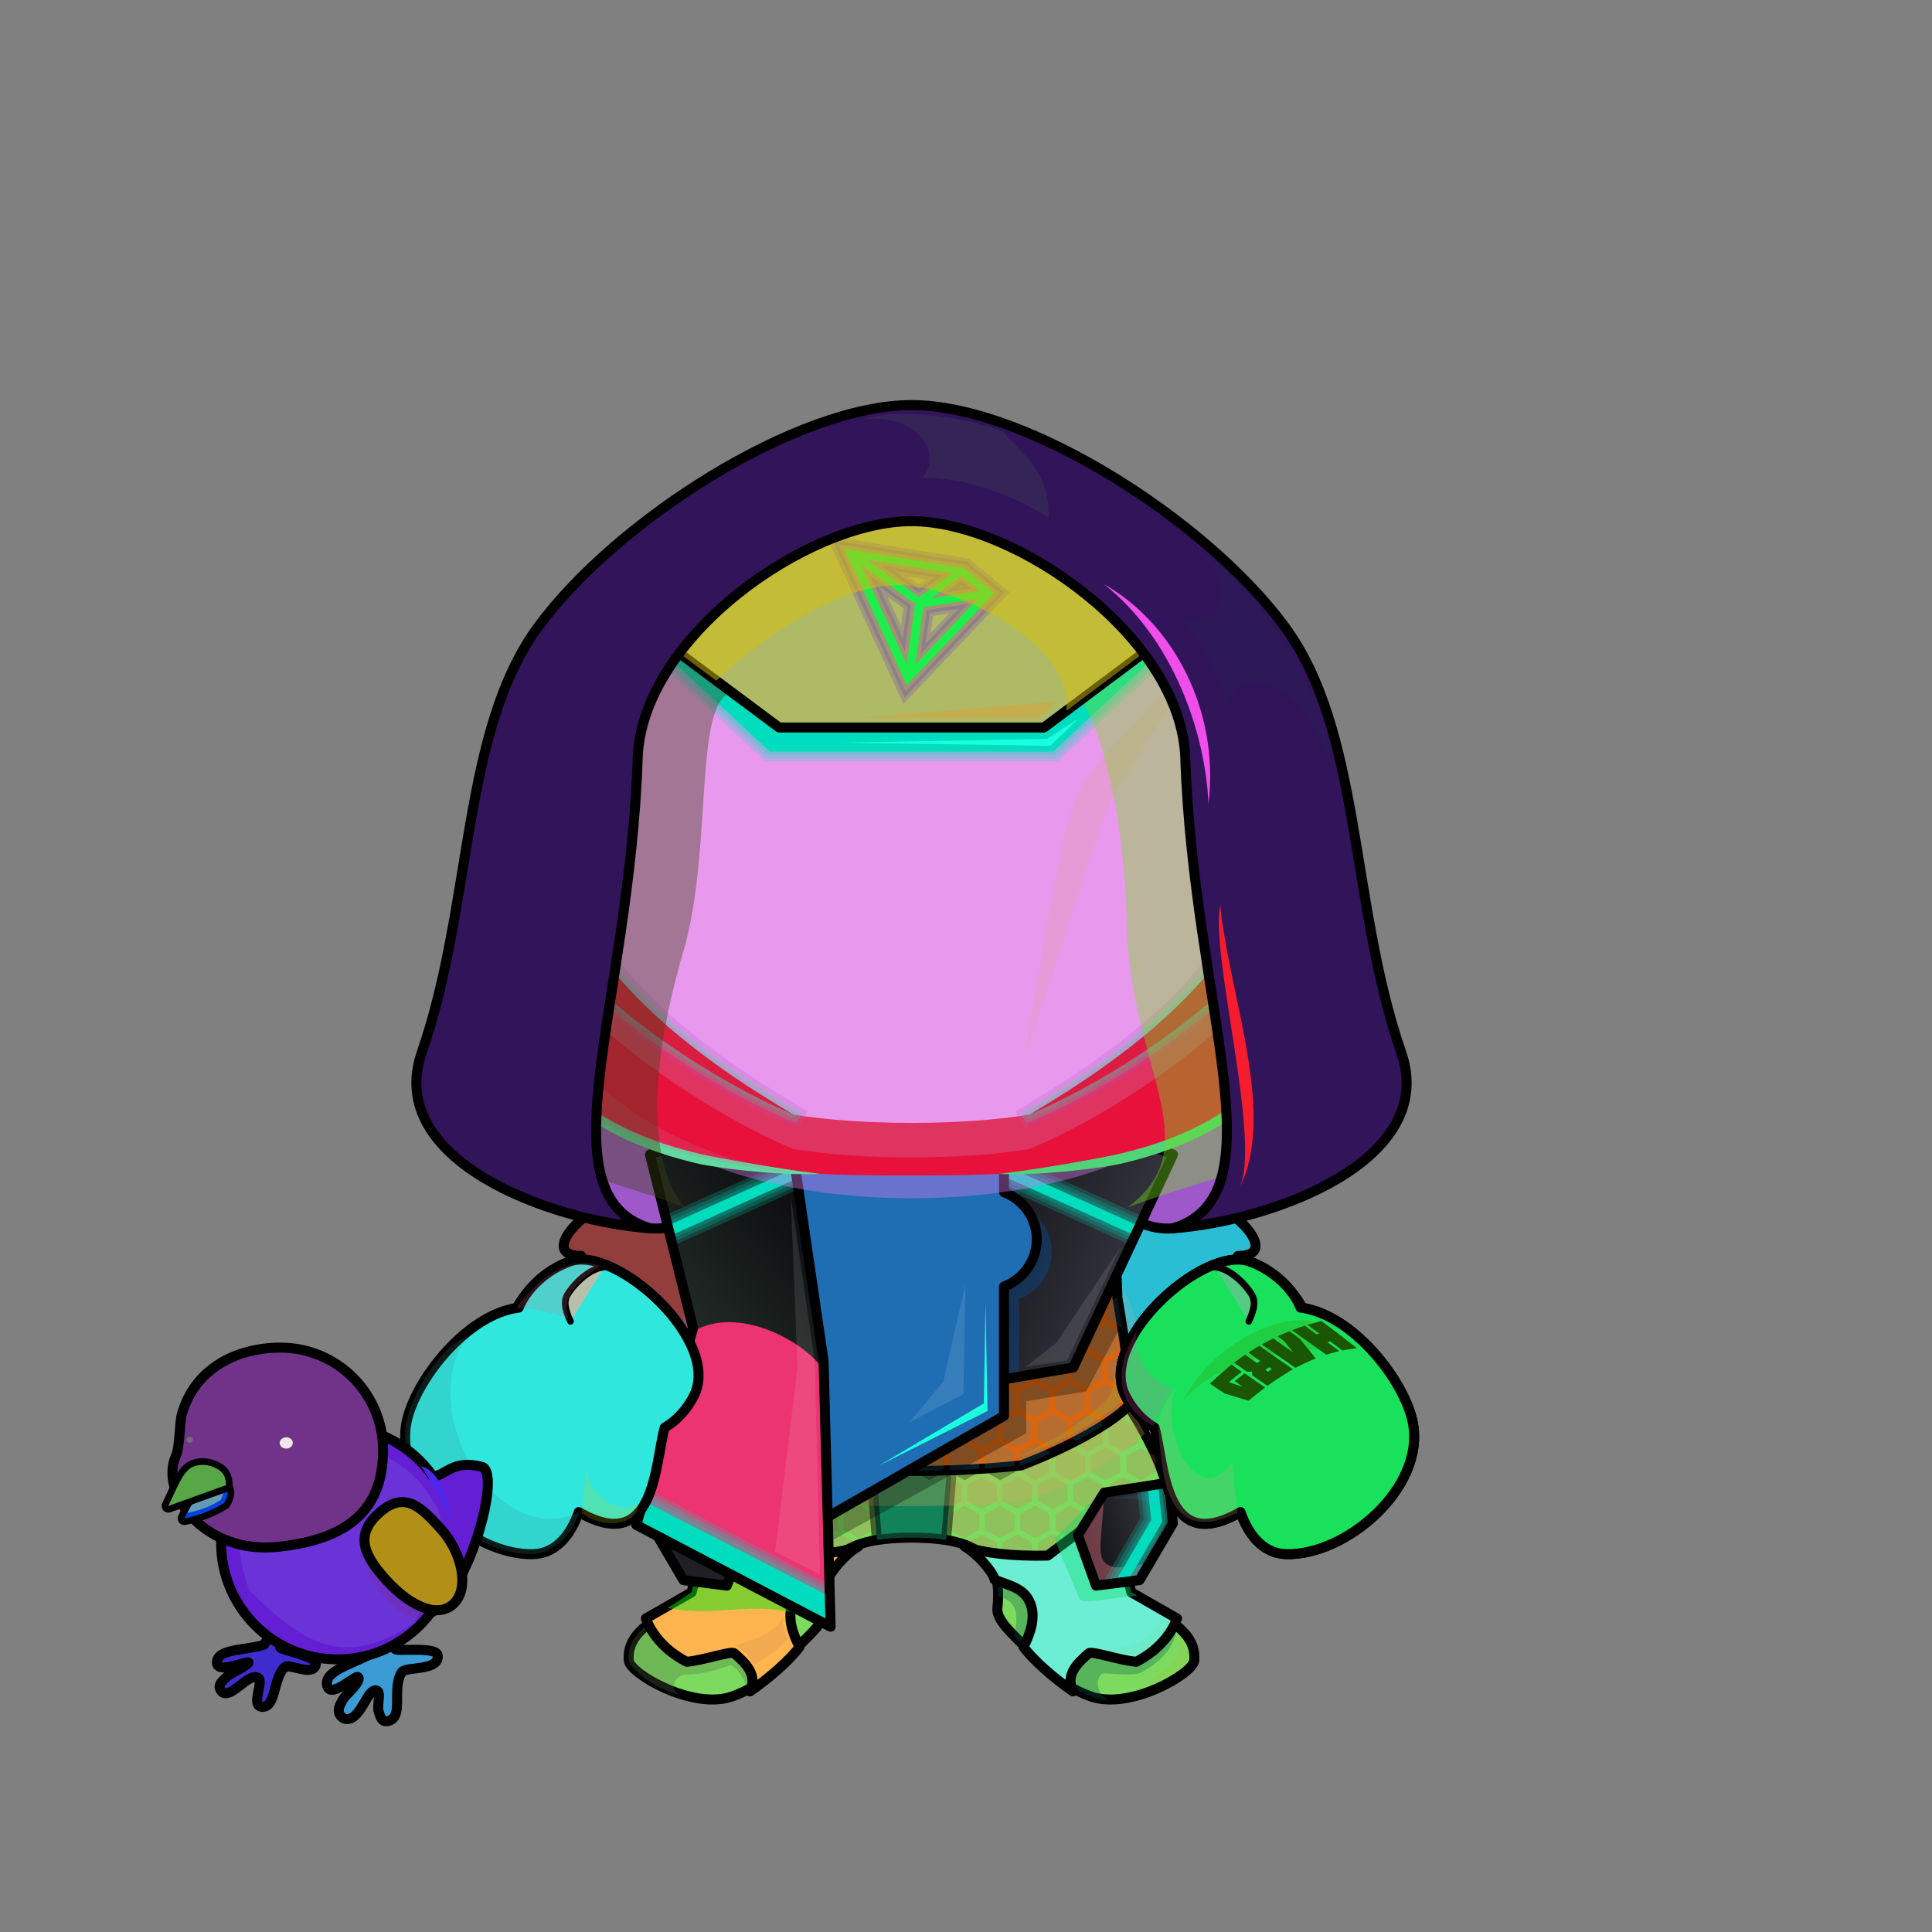 <svg xmlns="http://www.w3.org/2000/svg" xmlns:xlink="http://www.w3.org/1999/xlink" style="shape-rendering:geometricPrecision; text-rendering:geometricPrecision; image-rendering:optimizeQuality; fill-rule:evenodd; clip-rule:evenodd" version="1.1" viewBox="0 0 29000 29000" xml:space="preserve"><rect x="0" y="0" width="29000" height="29000" fill="#808080" stroke="none"/><defs><style type="text/css">.Tail-Bear0fil22 {fill:none}
.RightHand-Bear5fil14 {fill:black;fill-opacity:0.2}
.RightHand-Bear5fil456 {fill:url(#RightHand-Bear5id75)}
.RightHand-Bear5str10 {stroke:#2B2A29;stroke-width:20}
.RightHand-Bear5fil22 {fill:none}
.RightHand-Bear5str0 {stroke:black;stroke-width:150;stroke-linecap:round;stroke-linejoin:round}
.RightPaw-Bear0fil457 {fill:#565656}
.RightPaw-Bear0fil32 {fill:black;fill-rule:nonzero}
.RightPaw-Bear0fil458 {fill:#A16A6A}
.LeftHand-Bear5fil469 {fill:url(#LeftHand-Bear5id76)}
.LeftHand-Bear5fil14 {fill:black;fill-opacity:0.2}
.LeftHand-Bear5fil22 {fill:none}
.LeftHand-Bear5str0 {stroke:black;stroke-width:150;stroke-linecap:round;stroke-linejoin:round}
.LeftPaw-Bear0fil457 {fill:#565656}
.LeftPaw-Bear0fil32 {fill:black;fill-rule:nonzero}
.LeftPaw-Bear0fil458 {fill:#A16A6A}
.Head-Bear2fil515 {fill:url(#Head-Bear2id233)}
.Head-Bear2fil32 {fill:black;fill-rule:nonzero}
.Head-Bear2fil14 {fill:black;fill-opacity:0.2}
.Head-Bear2fil516 {fill:url(#Head-Bear2id1046)}
.Mouth-Bear5fil100 {fill:black}
.Mouth-Bear5fil22 {fill:none}
.Mouth-Bear5str0 {stroke:black;stroke-width:150;stroke-linecap:round;stroke-linejoin:round}
.Mouth-Bear5fil152 {fill:white}
.Mouth-Bear5str9 {stroke:black;stroke-width:120;stroke-linecap:round;stroke-linejoin:round}
.Eyes-Bear6fil558 {fill:url(#Eyes-Bear6id908)}
.Eyes-Bear6fil559 {fill:url(#Eyes-Bear6id1060)}
.Eyes-Bear6fil560 {fill:url(#Eyes-Bear6id574)}
.Eyes-Bear6fil152 {fill:white}
.Eyes-Bear6fil157 {fill:black;fill-opacity:0.502}
.Eyes-Bear6fil561 {fill:url(#Eyes-Bear6id909)}
.Eyes-Bear6fil562 {fill:url(#Eyes-Bear6id1063)}
.Eyes-Bear6fil563 {fill:url(#Eyes-Bear6id801)}
.Eyes-Bear6fil155 {fill:#3b3527}
.Eyes-Bear6fil14 {fill:black;fill-opacity:0.2}
.Eyes-Bear6fil22 {fill:none}
.Eyes-Bear6str4 {stroke:black;stroke-width:150}
.Moustache-Bear0fil22 {fill:none}
.Nose-Bear0fil598 {fill:url(#Nose-Bear0id451)}
.Nose-Bear0str0 {stroke:black;stroke-width:150;stroke-linecap:round;stroke-linejoin:round}
.BraceletBoxer-Bigfil1 {fill:black;fill-opacity:0.2}
.BraceletBoxer-Bigfil3 {fill:black}
.BraceletBoxer-Bigfil5 {fill:#FFCC99;fill-opacity:0.302}
.BraceletBoxer-Bigfil6 {fill:white;fill-rule:nonzero}
.BraceletBoxer-Bigfil11 {fill:url(#BraceletBoxer-Bigid3)}
.BraceletBoxer-Bigfil9 {fill:url(#BraceletBoxer-Bigid2)}
.BraceletBoxer-Bigstr0 {stroke:black;stroke-width:150;stroke-linecap:round;stroke-linejoin:round}
.BraceletBoxer-Bigfil10 {fill:url(#BraceletBoxer-Bigid6)}
.BraceletBoxer-Bigstr1 {stroke:black;stroke-width:100;stroke-linecap:round;stroke-linejoin:round}
.BraceletBoxer-Bigfil4 {fill:none}
.BraceletBoxer-Bigfil12 {fill:url(#BraceletBoxer-Bigid10)}
.NecklaceTron2Lower-Bigfil7 {fill:black;fill-opacity:0.302}
.NecklaceTron2Lower-Bigfil8 {fill:black;fill-opacity:0.2}
.NecklaceTron2Lower-Bigfil62 {fill:url(#NecklaceTron2Lower-Bigid38)}
.NecklaceTron2Lower-Bigfil11 {fill:black;fill-opacity:0.4}
.NecklaceTron2Lower-Bigfil3 {fill:#00DCBE;fill-opacity:0.2}
.NecklaceTron2Lower-Bigfil4 {fill:#00DCBE;fill-rule:nonzero}
.NecklaceTron2Lower-Bigfil63 {fill:url(#NecklaceTron2Lower-Bigid39)}
.NecklaceTron2Lower-Bigfil14 {fill:black;fill-opacity:0.502}
.NecklaceTron2Lower-Bigfil64 {fill:url(#NecklaceTron2Lower-Bigid40)}
.NecklaceTron2Lower-Bigfil17 {fill:white;fill-opacity:0.102}
.NecklaceTron2Lower-Bigfil61 {fill:url(#NecklaceTron2Lower-Bigid6)}
.NecklaceTron2Lower-Bigstr0 {stroke:black;stroke-width:150;stroke-linecap:round;stroke-linejoin:round}
.NecklaceTron2Lower-Bigfil9 {fill:none}
.NecklaceTron2Lower-Bigstr1 {stroke:black;stroke-width:150;stroke-linecap:round;stroke-linejoin:round;stroke-opacity:0.502}
.NecklaceTron2Lower-Bigfil12 {fill:none}
.NecklaceTron2Lower-Bigfil16 {fill:#1F2024}
.NecklaceTron2Upper-Bigfil8 {fill:black;fill-opacity:0.2}
.NecklaceTron2Upper-Bigfil7 {fill:black;fill-opacity:0.302}
.NecklaceTron2Upper-Bigfil66 {fill:url(#NecklaceTron2Upper-Bigid30)}
.NecklaceTron2Upper-Bigfil11 {fill:black;fill-opacity:0.4}
.NecklaceTron2Upper-Bigfil3 {fill:#00DCBE;fill-opacity:0.2}
.NecklaceTron2Upper-Bigfil4 {fill:#00DCBE;fill-rule:nonzero}
.NecklaceTron2Upper-Bigfil67 {fill:url(#NecklaceTron2Upper-Bigid20)}
.NecklaceTron2Upper-Bigfil68 {fill:url(#NecklaceTron2Upper-Bigid51)}
.NecklaceTron2Upper-Bigfil69 {fill:url(#NecklaceTron2Upper-Bigid31)}
.NecklaceTron2Upper-Bigfil70 {fill:url(#NecklaceTron2Upper-Bigid25)}
.NecklaceTron2Upper-Bigfil17 {fill:white;fill-opacity:0.102}
.NecklaceTron2Upper-Bigfil24 {fill:#19FFE0;fill-rule:nonzero}
.NecklaceTron2Upper-Bigfil25 {fill:white;fill-opacity:0.2}
.NecklaceTron2Upper-Bigfil65 {fill:url(#NecklaceTron2Upper-Bigid35)}
.NecklaceTron2Upper-Bigstr0 {stroke:black;stroke-width:150;stroke-linecap:round;stroke-linejoin:round}
.NecklaceTron2Upper-Bigfil12 {fill:none}
.BraceletTron2-Bigfil7 {fill:black;fill-opacity:0.302}
.BraceletTron2-Bigfil74 {fill:url(#BraceletTron2-Bigid52)}
.BraceletTron2-Bigfil3 {fill:#00DCBE;fill-opacity:0.2}
.BraceletTron2-Bigfil4 {fill:#00DCBE;fill-rule:nonzero}
.BraceletTron2-Bigfil76 {fill:url(#BraceletTron2-Bigid53)}
.BraceletTron2-Bigfil17 {fill:white;fill-opacity:0.102}
.BraceletTron2-Bigfil73 {fill:url(#BraceletTron2-Bigid44)}
.BraceletTron2-Bigstr0 {stroke:black;stroke-width:150;stroke-linecap:round;stroke-linejoin:round}
.BraceletTron2-Bigfil12 {fill:none}
.BraceletTron2-Bigfil75 {fill:url(#BraceletTron2-Bigid43)}
.HatTron2Back-Bigfil34 {fill:black}
.HatTron2Back-Bigstr2 {stroke:black;stroke-width:150}
.HatTron2-Bigfil8 {fill:black;fill-opacity:0.2}
.HatTron2-Bigfil78 {fill:url(#HatTron2-Bigid17)}
.HatTron2-Bigfil3 {fill:#00DCBE;fill-opacity:0.2}
.HatTron2-Bigfil4 {fill:#00DCBE;fill-rule:nonzero}
.HatTron2-Bigfil11 {fill:black;fill-opacity:0.4}
.HatTron2-Bigfil14 {fill:black;fill-opacity:0.502}
.HatTron2-Bigfil37 {fill:#66FFCC;fill-opacity:0.102}
.HatTron2-Bigfil16 {fill:#1F2024}
.HatTron2-Bigfil38 {fill:black;fill-opacity:0.702}
.HatTron2-Bigfil17 {fill:white;fill-opacity:0.102}
.HatTron2-Bigfil24 {fill:#19FFE0;fill-rule:nonzero}
.HatTron2-Bigfil39 {fill:white;fill-opacity:0.302}
.HatTron2-Bigfil79 {fill:url(#HatTron2-Bigid21)}
.HatTron2-Bigstr0 {stroke:black;stroke-width:150;stroke-linecap:round;stroke-linejoin:round}
.HatTron2-Bigfil12 {fill:none}
.AccessoryChickenToy-Mediumfil28 {fill:url(#AccessoryChickenToy-Mediumid162)}
.AccessoryChickenToy-Mediumfil29 {fill:url(#AccessoryChickenToy-Mediumid150)}
.AccessoryChickenToy-Mediumfil2 {fill:#CC1400;fill-opacity:0.2}
.AccessoryChickenToy-Mediumfil30 {fill:url(#AccessoryChickenToy-Mediumid46)}
.AccessoryChickenToy-Mediumfil5 {fill:#FFFFCC;fill-opacity:0.2}
.AccessoryChickenToy-Mediumfil7 {fill:#FFFF99;fill-rule:nonzero;fill-opacity:0.149}
.AccessoryChickenToy-Mediumfil8 {fill:#FFFFCC;fill-opacity:0.349}
.AccessoryChickenToy-Mediumfil9 {fill:#BD6A11;fill-opacity:0.302}
.AccessoryChickenToy-Mediumfil10 {fill:#FFFFCC;fill-opacity:0.102}
.AccessoryChickenToy-Mediumfil11 {fill:#B87216;fill-opacity:0.4}
.AccessoryChickenToy-Mediumfil31 {fill:url(#AccessoryChickenToy-Mediumid220)}
.AccessoryChickenToy-Mediumfil13 {fill:#450000;fill-rule:nonzero;fill-opacity:0.129}
.AccessoryChickenToy-Mediumfil14 {fill:#FFFFCF;fill-opacity:0.302}
.AccessoryChickenToy-Mediumfil32 {fill:url(#AccessoryChickenToy-Mediumid36)}
.AccessoryChickenToy-Mediumfil16 {fill:#707070;fill-rule:nonzero;fill-opacity:0.149}
.AccessoryChickenToy-Mediumfil17 {fill:#FFFFCC;fill-opacity:0.231}
.AccessoryChickenToy-Mediumfil18 {fill:#FFCC99;fill-opacity:0.169}
.AccessoryChickenToy-Mediumfil19 {fill:#E1B100;fill-opacity:0.302}
.AccessoryChickenToy-Mediumfil20 {fill:#1A1A1A}
.AccessoryChickenToy-Mediumfil33 {fill:url(#AccessoryChickenToy-Mediumid157)}
.AccessoryChickenToy-Mediumfil23 {fill:#663333;fill-opacity:0.49}
.AccessoryChickenToy-Mediumfil34 {fill:url(#AccessoryChickenToy-Mediumid208)}
.AccessoryChickenToy-Mediumfil25 {fill:#f2e6e6}
.AccessoryChickenToy-Mediumfil26 {fill:#707070}
.AccessoryChickenToy-Mediumfil27 {fill:black;fill-rule:nonzero}
.AccessoryChickenToy-Mediumfil3 {fill:none}
.AccessoryChickenToy-Mediumstr0 {stroke:black;stroke-width:150;stroke-linecap:round;stroke-linejoin:round;stroke-miterlimit:22.926}
.AccessoryChickenToy-Mediumfil6 {fill:none}
.AccessoryChickenToy-Mediumstr1 {stroke:#643200;stroke-width:150;stroke-linecap:round;stroke-linejoin:round;stroke-miterlimit:22.926;stroke-opacity:0.4}
.AccessoryChickenToy-Mediumstr2 {stroke:#FFFF99;stroke-width:150;stroke-linecap:round;stroke-linejoin:round;stroke-miterlimit:22.926;stroke-opacity:0.4}
.AccessoryChickenToy-Mediumfil21 {fill:none}
.AccessoryChickenToy-Mediumstr3 {stroke:#643200;stroke-width:150;stroke-linecap:round;stroke-linejoin:round;stroke-miterlimit:22.926;stroke-opacity:0.502}
.AccessoryChickenToy-Mediumstr4 {stroke:black;stroke-width:200;stroke-linecap:round;stroke-linejoin:round;stroke-miterlimit:22.926}
</style><linearGradient gradientUnits="userSpaceOnUse" id="RightHand-Bear5id75" x1="17042.3" x2="17994.1" y1="17293.3" y2="21110.7">
   <stop offset="0" style="stop-opacity:1; stop-color:#302e2e"/>
   <stop offset="0.078" style="stop-opacity:1; stop-color:#302e2e"/>
   <stop offset="0.769" style="stop-opacity:1; stop-color:#565656"/>
   <stop offset="1" style="stop-opacity:1; stop-color:#565656"/>
  </linearGradient><linearGradient gradientUnits="userSpaceOnUse" id="LeftHand-Bear5id76" x1="10265.3" x2="9313.56" xlink:href="#LeftHand-Bear5id75" y1="17293.3" y2="21110.7">
  </linearGradient><linearGradient gradientUnits="userSpaceOnUse" id="Head-Bear2id233" x1="13653.8" x2="13653.8" y1="7273.2" y2="17643.8">
   <stop offset="0" style="stop-opacity:1; stop-color:#707070"/>
   <stop offset="0.42" style="stop-opacity:1; stop-color:#565656"/>
   <stop offset="0.831" style="stop-opacity:1; stop-color:#565656"/>
   <stop offset="1" style="stop-opacity:1; stop-color:#302e2e"/>
  </linearGradient><radialGradient cx="13653.8" cy="13901.2" fx="13653.8" fy="13901.2" gradientTransform="matrix(1 -0 -0 0.972 0 389)" gradientUnits="userSpaceOnUse" id="Head-Bear2id1046" r="1996.08">
   <stop offset="0" style="stop-opacity:1; stop-color:#707070"/>
   <stop offset="1" style="stop-opacity:1; stop-color:#565656"/>
  </radialGradient><linearGradient gradientUnits="userSpaceOnUse" id="Eyes-Bear6id908" x1="10531.3" x2="9931.56" xlink:href="#Eyes-Bear6id27" y1="14554.5" y2="11688.7">
  </linearGradient><radialGradient cx="10318" cy="13226.9" fx="10318" fy="13226.9" gradientTransform="matrix(0.869 -0 -0 1 1353 0)" gradientUnits="userSpaceOnUse" id="Eyes-Bear6id1060" r="1488.87" xlink:href="#Eyes-Bear6id1039">
  </radialGradient><linearGradient gradientUnits="userSpaceOnUse" id="Eyes-Bear6id574" x1="10068.2" x2="10800" xlink:href="#Eyes-Bear6id384" y1="11770.4" y2="13796.7">
  </linearGradient><linearGradient gradientUnits="userSpaceOnUse" id="Eyes-Bear6id909" x1="16776.4" x2="17376.1" xlink:href="#Eyes-Bear6id27" y1="14554.5" y2="11688.7">
  </linearGradient><radialGradient cx="16989.7" cy="13226.9" fx="16989.7" fy="13226.9" gradientTransform="matrix(-0.937 -0 -0 1 32910 0)" gradientUnits="userSpaceOnUse" id="Eyes-Bear6id1063" r="1298.39" xlink:href="#Eyes-Bear6id1039">
  </radialGradient><linearGradient gradientUnits="userSpaceOnUse" id="Eyes-Bear6id801" x1="17342.6" x2="16826.6" xlink:href="#Eyes-Bear6id384" y1="11702.5" y2="13886.9">
  </linearGradient><linearGradient gradientUnits="userSpaceOnUse" id="Nose-Bear0id451" x1="13653.8" x2="13653.8" y1="14108.6" y2="14926.9">
   <stop offset="0" style="stop-opacity:1; stop-color:#FFCCCC"/>
   <stop offset="1" style="stop-opacity:1; stop-color:#453F2C"/>
  </linearGradient><linearGradient gradientUnits="userSpaceOnUse" id="BraceletBoxer-Bigid3" x1="10302.8" x2="6264.19" xlink:href="#BraceletBoxer-Bigid2" y1="20185.3" y2="22049.3">
  </linearGradient><linearGradient gradientUnits="userSpaceOnUse" id="BraceletBoxer-Bigid6" x1="17098.5" x2="19315.7" xlink:href="#BraceletBoxer-Bigid4" y1="20928" y2="19403.7">
  </linearGradient><linearGradient gradientUnits="userSpaceOnUse" id="BraceletBoxer-Bigid10" x1="7991.91" x2="10209.1" xlink:href="#BraceletBoxer-Bigid4" y1="19403.7" y2="20928">
  </linearGradient><linearGradient gradientUnits="userSpaceOnUse" id="NecklaceTron2Lower-Bigid38" x1="14922.4" x2="17224.6" xlink:href="#NecklaceTron2Lower-Bigid2" y1="24937.3" y2="23087.4">
  </linearGradient><linearGradient gradientUnits="userSpaceOnUse" id="NecklaceTron2Lower-Bigid39" x1="16181.3" x2="17604.4" xlink:href="#NecklaceTron2Lower-Bigid2" y1="23203.9" y2="22851.2">
  </linearGradient><linearGradient gradientUnits="userSpaceOnUse" id="NecklaceTron2Lower-Bigid40" x1="10636.3" x2="11944.5" xlink:href="#NecklaceTron2Lower-Bigid12" y1="22715.5" y2="25309.2">
  </linearGradient><linearGradient gradientUnits="userSpaceOnUse" id="NecklaceTron2Lower-Bigid6" x1="9805.78" x2="17558.1" xlink:href="#NecklaceTron2Lower-Bigid5" y1="23820.5" y2="22694.6">
  </linearGradient><linearGradient gradientUnits="userSpaceOnUse" id="NecklaceTron2Upper-Bigid30" x1="14018.8" x2="17590.3" xlink:href="#NecklaceTron2Upper-Bigid9" y1="17992.9" y2="19305.5">
  </linearGradient><linearGradient gradientUnits="userSpaceOnUse" id="NecklaceTron2Upper-Bigid20" x1="11180" x2="15716" xlink:href="#NecklaceTron2Upper-Bigid1" y1="19221.3" y2="20888.4">
  </linearGradient><linearGradient gradientUnits="userSpaceOnUse" id="NecklaceTron2Upper-Bigid51" x1="11704.3" x2="15011.2" xlink:href="#NecklaceTron2Upper-Bigid50" y1="20490.1" y2="22046.7">
  </linearGradient><linearGradient gradientUnits="userSpaceOnUse" id="NecklaceTron2Upper-Bigid31" x1="9039.37" x2="13001" xlink:href="#NecklaceTron2Upper-Bigid10" y1="22104.5" y2="18849.8">
  </linearGradient><linearGradient gradientUnits="userSpaceOnUse" id="NecklaceTron2Upper-Bigid25" x1="10111.8" x2="12037.3" xlink:href="#NecklaceTron2Upper-Bigid16" y1="23270" y2="20706.8">
  </linearGradient><linearGradient gradientUnits="userSpaceOnUse" id="NecklaceTron2Upper-Bigid35" x1="10387.9" x2="16976" xlink:href="#NecklaceTron2Upper-Bigid7" y1="19986" y2="18992.7">
  </linearGradient><linearGradient gradientUnits="userSpaceOnUse" id="BraceletTron2-Bigid52" x1="9463.9" x2="8350.58" y1="21196.9" y2="19909.5">
   <stop offset="0" style="stop-opacity:1; stop-color:#1F2024"/>
   <stop offset="0.38" style="stop-opacity:1; stop-color:#0E0E12"/>
   <stop offset="0.659" style="stop-opacity:1; stop-color:#42424A"/>
   <stop offset="1" style="stop-opacity:1; stop-color:#15151A"/>
  </linearGradient><linearGradient gradientUnits="userSpaceOnUse" id="BraceletTron2-Bigid53" x1="17843.8" x2="18957.1" xlink:href="#BraceletTron2-Bigid48" y1="21196.9" y2="19909.5">
  </linearGradient><linearGradient gradientUnits="userSpaceOnUse" id="BraceletTron2-Bigid44" x1="8992.83" x2="10003.8" xlink:href="#BraceletTron2-Bigid19" y1="20301.9" y2="21186.5">
  </linearGradient><linearGradient gradientUnits="userSpaceOnUse" id="BraceletTron2-Bigid43" x1="17288.1" x2="18330.6" xlink:href="#BraceletTron2-Bigid4" y1="21161.2" y2="20327.2">
  </linearGradient><linearGradient gradientUnits="userSpaceOnUse" id="HatTron2-Bigid17" x1="8516.44" x2="18847.4" xlink:href="#HatTron2-Bigid15" y1="12725.9" y2="11444.4">
  </linearGradient><linearGradient gradientUnits="userSpaceOnUse" id="HatTron2-Bigid21" x1="10125.4" x2="17322.9" xlink:href="#HatTron2-Bigid0" y1="9872.53" y2="8277.79">
  </linearGradient><linearGradient gradientUnits="userSpaceOnUse" id="AccessoryChickenToy-Mediumid162" x1="5488.36" x2="5997.86" xlink:href="#AccessoryChickenToy-Mediumid134" y1="24387.47" y2="25781.2">
  </linearGradient><linearGradient gradientUnits="userSpaceOnUse" id="AccessoryChickenToy-Mediumid150" x1="3769.71" x2="4229.58" xlink:href="#AccessoryChickenToy-Mediumid134" y1="24363.03" y2="25588.59">
  </linearGradient><linearGradient gradientUnits="userSpaceOnUse" id="AccessoryChickenToy-Mediumid46" x1="3319.16" x2="7323.08" xlink:href="#AccessoryChickenToy-Mediumid36" y1="23160.59" y2="23160.59">
  </linearGradient><linearGradient gradientUnits="userSpaceOnUse" id="AccessoryChickenToy-Mediumid220" x1="5664.7" x2="6846.21" xlink:href="#AccessoryChickenToy-Mediumid36" y1="23585.9" y2="23186.54">
  </linearGradient><linearGradient gradientUnits="userSpaceOnUse" id="AccessoryChickenToy-Mediumid157" x1="2943.63" x2="3219.26" xlink:href="#AccessoryChickenToy-Mediumid149" y1="22332.25" y2="22728.78">
  </linearGradient><linearGradient gradientUnits="userSpaceOnUse" id="AccessoryChickenToy-Mediumid208" x1="2756.66" x2="3107.9" xlink:href="#AccessoryChickenToy-Mediumid134" y1="22015.41" y2="22524.93">
  </linearGradient><linearGradient gradientUnits="userSpaceOnUse" id="LeftHand-Bear5id75" x1="17042.3" x2="17994.1" y1="17293.3" y2="21110.7">
   <stop offset="0" style="stop-opacity:1; stop-color:#302e2e"/>
   <stop offset="0.078" style="stop-opacity:1; stop-color:#302e2e"/>
   <stop offset="0.769" style="stop-opacity:1; stop-color:#565656"/>
   <stop offset="1" style="stop-opacity:1; stop-color:#565656"/>
  </linearGradient><linearGradient gradientUnits="userSpaceOnUse" id="Eyes-Bear6id27" x1="16937.6" x2="16937.6" y1="14961.3" y2="11448.6">
   <stop offset="0" style="stop-opacity:1; stop-color:#500073"/>
   <stop offset="1" style="stop-opacity:1; stop-color:black"/>
  </linearGradient><radialGradient cx="50%" cy="50%" fx="50%" fy="50%" gradientUnits="objectBoundingBox" id="Eyes-Bear6id1039" r="50%">
   <stop offset="0" style="stop-opacity:1; stop-color:#a900f2"/>
   <stop offset="1" style="stop-opacity:1; stop-color:#500073"/>
  </radialGradient><linearGradient gradientUnits="userSpaceOnUse" id="Eyes-Bear6id384" x1="16417.8" x2="16417.8" y1="11784.3" y2="14068.5">
   <stop offset="0" style="stop-opacity:1; stop-color:black"/>
   <stop offset="0.45" style="stop-opacity:1; stop-color:black"/>
   <stop offset="1" style="stop-opacity:1; stop-color:#3e0059"/>
  </linearGradient><linearGradient gradientUnits="userSpaceOnUse" id="BraceletBoxer-Bigid2" x1="20053.3" x2="17995" y1="19164.5" y2="23070.1">
   <stop offset="0" style="stop-opacity:1; stop-color:red"/>
   <stop offset="1" style="stop-opacity:1; stop-color:#990000"/>
  </linearGradient><linearGradient gradientUnits="userSpaceOnUse" id="BraceletBoxer-Bigid4" x1="16783.3" x2="18659.4" y1="20597.1" y2="19307.3">
   <stop offset="0" style="stop-opacity:1; stop-color:#C4C4C4"/>
   <stop offset="0.341" style="stop-opacity:1; stop-color:white"/>
   <stop offset="0.82" style="stop-opacity:1; stop-color:white"/>
   <stop offset="1" style="stop-opacity:1; stop-color:#DBDBDB"/>
  </linearGradient><linearGradient gradientUnits="userSpaceOnUse" id="NecklaceTron2Lower-Bigid2" x1="14853" x2="17026.6" y1="25258.3" y2="23408.5">
   <stop offset="0" style="stop-opacity:1; stop-color:#0C0D0F"/>
   <stop offset="0.78" style="stop-opacity:1; stop-color:#32323A"/>
   <stop offset="1" style="stop-opacity:1; stop-color:#0D1010"/>
  </linearGradient><linearGradient gradientUnits="userSpaceOnUse" id="NecklaceTron2Lower-Bigid12" x1="10806.5" x2="12041.6" y1="23036.6" y2="25630.2">
   <stop offset="0" style="stop-opacity:1; stop-color:#0B0C0D"/>
   <stop offset="0.471" style="stop-opacity:1; stop-color:#0F0F12"/>
   <stop offset="1" style="stop-opacity:1; stop-color:#2C2C33"/>
  </linearGradient><linearGradient gradientUnits="userSpaceOnUse" id="NecklaceTron2Lower-Bigid5" x1="10022.5" x2="17341.4" y1="24141.6" y2="23015.6">
   <stop offset="0" style="stop-opacity:1; stop-color:#474954"/>
   <stop offset="0.122" style="stop-opacity:1; stop-color:#28292E"/>
   <stop offset="0.478" style="stop-opacity:1; stop-color:#3B3C42"/>
   <stop offset="0.761" style="stop-opacity:1; stop-color:#696E7D"/>
   <stop offset="1" style="stop-opacity:1; stop-color:#2B2C30"/>
  </linearGradient><linearGradient gradientUnits="userSpaceOnUse" id="NecklaceTron2Upper-Bigid9" x1="14001" x2="17383.7" y1="18626.7" y2="19895.1">
   <stop offset="0" style="stop-opacity:1; stop-color:#0C0D0F"/>
   <stop offset="1" style="stop-opacity:1; stop-color:#3B3B45"/>
  </linearGradient><linearGradient gradientUnits="userSpaceOnUse" id="NecklaceTron2Upper-Bigid1" x1="11312.3" x2="15608.4" y1="19813.7" y2="21424.8">
   <stop offset="0" style="stop-opacity:1; stop-color:#0C0D0F"/>
   <stop offset="0.29" style="stop-opacity:1; stop-color:#101213"/>
   <stop offset="1" style="stop-opacity:1; stop-color:#3B3B45"/>
  </linearGradient><linearGradient gradientUnits="userSpaceOnUse" id="NecklaceTron2Upper-Bigid50" x1="11808.8" x2="14940.9" y1="21039.9" y2="22544.2">
   <stop offset="0" style="stop-opacity:1; stop-color:#0C0D0F"/>
   <stop offset="1" style="stop-opacity:1; stop-color:#4B4B57"/>
  </linearGradient><linearGradient gradientUnits="userSpaceOnUse" id="NecklaceTron2Upper-Bigid10" x1="9284.82" x2="13037" y1="22600" y2="19454.8">
   <stop offset="0" style="stop-opacity:1; stop-color:#34453D"/>
   <stop offset="1" style="stop-opacity:1; stop-color:#0B0B0D"/>
  </linearGradient><linearGradient gradientUnits="userSpaceOnUse" id="NecklaceTron2Upper-Bigid16" x1="10300.6" x2="12124.2" y1="23726.3" y2="21249.3">
   <stop offset="0" style="stop-opacity:1; stop-color:#566960"/>
   <stop offset="1" style="stop-opacity:1; stop-color:#0B0B0D"/>
  </linearGradient><linearGradient gradientUnits="userSpaceOnUse" id="NecklaceTron2Upper-Bigid7" x1="10562" x2="16801.8" y1="20552.8" y2="19592.8">
   <stop offset="0" style="stop-opacity:1; stop-color:#4B4D59"/>
   <stop offset="0.341" style="stop-opacity:1; stop-color:#3B3C42"/>
   <stop offset="0.722" style="stop-opacity:1; stop-color:#696E7D"/>
   <stop offset="1" style="stop-opacity:1; stop-color:#2B2C30"/>
  </linearGradient><linearGradient gradientUnits="userSpaceOnUse" id="BraceletTron2-Bigid48" x1="17392" x2="18128" y1="21545" y2="20694">
   <stop offset="0" style="stop-opacity:1; stop-color:#1F2024"/>
   <stop offset="0.639" style="stop-opacity:1; stop-color:#0E0E12"/>
   <stop offset="0.988" style="stop-opacity:1; stop-color:#42424A"/>
   <stop offset="1" style="stop-opacity:1; stop-color:#15151A"/>
  </linearGradient><linearGradient gradientUnits="userSpaceOnUse" id="BraceletTron2-Bigid19" x1="9311.31" x2="10089" y1="20119" y2="20799.5">
   <stop offset="0" style="stop-opacity:1; stop-color:#4B4D59"/>
   <stop offset="0.259" style="stop-opacity:1; stop-color:#3B3C42"/>
   <stop offset="0.569" style="stop-opacity:1; stop-color:#696E7D"/>
   <stop offset="1" style="stop-opacity:1; stop-color:#2B2C30"/>
  </linearGradient><linearGradient gradientUnits="userSpaceOnUse" id="BraceletTron2-Bigid4" x1="17262.8" x2="18064.7" y1="20780" y2="20138.5">
   <stop offset="0" style="stop-opacity:1; stop-color:#4B4D59"/>
   <stop offset="0.129" style="stop-opacity:1; stop-color:#3B3C42"/>
   <stop offset="0.502" style="stop-opacity:1; stop-color:#696E7D"/>
   <stop offset="1" style="stop-opacity:1; stop-color:#2B2C30"/>
  </linearGradient><linearGradient gradientUnits="userSpaceOnUse" id="HatTron2-Bigid15" x1="8940.33" x2="18423.5" y1="12725.9" y2="11444.4">
   <stop offset="0" style="stop-opacity:1; stop-color:#006958"/>
   <stop offset="0.169" style="stop-opacity:1; stop-color:#0F0001"/>
   <stop offset="0.278" style="stop-opacity:1; stop-color:#003B34"/>
   <stop offset="0.588" style="stop-opacity:1; stop-color:#100001"/>
   <stop offset="0.871" style="stop-opacity:1; stop-color:#0C3C2F"/>
   <stop offset="1" style="stop-opacity:1; stop-color:black"/>
  </linearGradient><linearGradient gradientUnits="userSpaceOnUse" id="HatTron2-Bigid0" x1="10417.3" x2="17024.1" y1="9872.53" y2="8277.79">
   <stop offset="0" style="stop-opacity:1; stop-color:#1F2024"/>
   <stop offset="0.278" style="stop-opacity:1; stop-color:#0E0E12"/>
   <stop offset="0.561" style="stop-opacity:1; stop-color:#4D4D59"/>
   <stop offset="1" style="stop-opacity:1; stop-color:#15151A"/>
  </linearGradient><linearGradient gradientUnits="userSpaceOnUse" id="AccessoryChickenToy-Mediumid134" x1="2923.28" x2="3327.31" y1="24201.52" y2="25278.27">
   <stop offset="0" style="stop-opacity:1; stop-color:#DB5000"/>
   <stop offset="0.22" style="stop-opacity:1; stop-color:#E55600"/>
   <stop offset="0.58" style="stop-opacity:1; stop-color:#FF9500"/>
   <stop offset="1" style="stop-opacity:1; stop-color:#FF6600"/>
  </linearGradient><linearGradient gradientUnits="userSpaceOnUse" id="AccessoryChickenToy-Mediumid36" x1="2587.86" x2="5720.22" y1="21714.29" y2="21714.29">
   <stop offset="0" style="stop-opacity:1; stop-color:#EBCA65"/>
   <stop offset="0.678" style="stop-opacity:1; stop-color:#F0F07D"/>
   <stop offset="1" style="stop-opacity:1; stop-color:#FFFFA6"/>
  </linearGradient><linearGradient gradientUnits="userSpaceOnUse" id="AccessoryChickenToy-Mediumid149" x1="2197.5" x2="2439.67" y1="22417.32" y2="22765.7">
   <stop offset="0" style="stop-opacity:1; stop-color:#C21300"/>
   <stop offset="0.58" style="stop-opacity:1; stop-color:#EE6B00"/>
   <stop offset="1" style="stop-opacity:1; stop-color:#FF6600"/>
  </linearGradient></defs><g id="Tail-Bear0">
  <rect class="Tail-Bear0fil22" height="1129" width="1129" x="13089" y="21055"/>
 </g><g id="RightHand-Bear5">
 <animateTransform additive="sum" attributeName="transform" dur="10" repeatCount="indefinite" type="translate" values="0;0 200;0;0 200;0;0 200;0;0 200;0"/>
  <path class="RightHand-Bear5fil456 RightHand-Bear5str10" d="M16111 17210c248,-30 492,3 728,83 741,-100 1607,552 999,646 614,70 1439,914 744,913 643,278 1142,1146 566,1047 46,117 84,228 114,332 160,558 -1806,1220 -1964,882 -68,-147 -295,-477 -571,-705 -149,-820 -321,-1468 -1092,-3106 169,-47 290,-69 476,-92z" style="fill:#a072c9"/>
  <path class="RightHand-Bear5fil22 RightHand-Bear5str0" d="M16111 17210c248,-30 492,3 728,83 741,-100 1607,552 999,646 614,70 1439,914 744,913 643,278 1142,1146 566,1047 46,117 84,228 114,332 160,558 -1806,1220 -1964,882 -68,-147 -295,-477 -571,-705 -149,-820 -321,-1468 -1092,-3106 169,-47 290,-69 476,-92z" style="fill:#29bed4"/>
  <path class="RightHand-Bear5fil14" d="M17217 20971c-131,-206 -302,-406 -490,-563 -50,-606 -203,-1164 -276,-1762 236,212 930,1618 766,2325z" style="fill:#bcb59a"/>
 </g><g id="LeftHand-Bear5">
 <animateTransform additive="sum" attributeName="transform" dur="10" repeatCount="indefinite" type="translate" values="0;0 200;0;0 200;0;0 200;0;0 200;0"/>
  <path class="LeftHand-Bear5fil469" d="M11197 17210c-249,-30 -493,3 -728,83 -742,-100 -1608,552 -1000,646 -613,70 -1439,914 -743,913 -643,278 -1142,1146 -566,1047 -46,117 -84,228 -114,332 -160,558 1806,1220 1963,882 69,-147 296,-477 571,-705 149,-820 322,-1468 1092,-3106 -168,-47 -290,-69 -475,-92z" style="fill:#a223b0"/>
  <path class="LeftHand-Bear5fil22 LeftHand-Bear5str0" d="M11197 17210c-249,-30 -493,3 -728,83 -742,-100 -1608,552 -1000,646 -613,70 -1439,914 -743,913 -643,278 -1142,1146 -566,1047 -46,117 -84,228 -114,332 -160,558 1806,1220 1963,882 69,-147 296,-477 571,-705 149,-820 322,-1468 1092,-3106 -168,-47 -290,-69 -475,-92z" style="fill:#923e3d"/>
  <path class="LeftHand-Bear5fil14" d="M10090 20971c132,-206 303,-406 490,-563 51,-606 203,-1164 276,-1762 -235,212 -929,1618 -766,2325z" style="fill:#2dc1ff"/>
 </g><g id="HatTron2Back-Big">
 <animateTransform additive="sum" attributeName="transform" dur="10" repeatCount="indefinite" type="translate" values="0;0 200;0;0 200;0;0 200;0;0 200;0"/>
  <path class="HatTron2Back-Bigfil34 HatTron2Back-Bigstr2" d="M12248 17608c0,0 -1118,-58 -1449,325 -331,383 -701,532 -1040,505 -464,-107 -975,-209 -1078,-454 -102,-246 -540,-1451 -540,-1451l958 -1114c0,0 2260,516 2649,788l-590 -1653 5047 0 -589 1653c389,-272 2649,-788 2649,-788l958 1114c0,0 -438,1205 -540,1451 -103,245 -614,347 -1078,454 -339,27 -710,-122 -1040,-505 -331,-383 -1449,-325 -1449,-325l-2868 0z" style="fill:#9f58c9"/>
 </g><g id="RightPaw-Bear0">
 <animateTransform additive="sum" attributeName="transform" dur="10" repeatCount="indefinite" type="translate" values="0;0 200;0;0 200;0;0 200;0;0 200;0"/>
  <path class="RightPaw-Bear0fil457" d="M19212 20074c101,319 446,1074 -76,1413 -8,341 -321,891 -722,638 -151,80 -387,68 -509,-83 -446,-4 -409,-537 -607,-929 295,-982 1641,-506 1914,-1039z" style="fill:#c03934"/>
  <path class="RightPaw-Bear0fil32" d="M19190 20003c89,-30 112,105 135,170 130,372 354,1015 -116,1354 -11,143 -66,311 -153,448 -99,155 -252,294 -446,289 -65,-1 -132,-19 -200,-55 -176,73 -404,47 -540,-94 -338,-20 -419,-297 -509,-605 -35,-123 -73,-250 -129,-363 -19,-37 -94,-221 -57,-240 16,-8 67,4 101,36 47,44 78,115 89,136 63,125 102,260 140,389 60,206 115,395 261,468 -29,-101 -22,-219 84,-284 -76,237 182,489 434,440 -65,-93 -101,-219 -10,-319 -6,164 172,338 339,342 137,3 248,-112 316,-220 55,-87 95,-188 116,-282 -169,50 -397,13 -448,-183 104,74 378,78 488,1 414,-287 232,-827 98,-1209 -22,-63 -77,-193 7,-219z" style="fill:#98c787"/>
  <path class="RightPaw-Bear0fil458" d="M18721 21392c-70,15 -168,-109 -207,-290 -38,-180 -13,-339 57,-354 70,-15 188,120 226,300 39,181 -7,329 -76,344z" style="fill:#43923d"/>
  <path class="RightPaw-Bear0fil458" d="M18493 21944c-70,15 -168,-109 -207,-289 -38,-181 -13,-340 57,-355 70,-14 188,120 226,301 39,180 -7,328 -76,343z" style="fill:#8efa98"/>
  <path class="RightPaw-Bear0fil458" d="M18061 21880c-58,7 -128,-100 -147,-248 -19,-148 13,-275 70,-282 57,-7 143,110 162,258 19,148 -28,265 -85,272z" style="fill:#bf2e05"/>
  <path class="RightPaw-Bear0fil458" d="M17668 21710c-41,0 -83,-82 -84,-190 -2,-107 31,-195 72,-195 42,-1 94,90 95,197 2,108 -41,187 -83,188z" style="fill:#f4207e"/>
  <path class="RightPaw-Bear0fil458" d="M18328 20905c28,402 -757,372 -764,113 -13,-411 729,-626 764,-113z" style="fill:#35ff56"/>
 </g><g id="LeftPaw-Bear0">
 <animateTransform additive="sum" attributeName="transform" dur="10" repeatCount="indefinite" type="translate" values="0;0 200;0;0 200;0;0 200;0;0 200;0"/>
  <path class="LeftPaw-Bear0fil457" d="M8095 20074c-101,319 -445,1074 76,1413 8,341 322,891 722,638 152,80 388,68 510,-83 446,-4 408,-537 606,-929 -294,-982 -1641,-506 -1914,-1039z" style="fill:#eab6d3"/>
  <path class="LeftPaw-Bear0fil32" d="M8118 20003c-89,-30 -112,105 -135,170 -130,372 -355,1015 116,1354 11,143 66,311 153,448 98,155 252,294 446,289 65,-1 131,-19 199,-55 176,73 405,47 540,-94 339,-20 419,-297 509,-605 36,-123 73,-250 130,-363 19,-37 93,-221 56,-240 -15,-8 -66,4 -100,36 -47,44 -79,115 -89,136 -63,125 -103,260 -140,389 -60,206 -116,395 -261,468 29,-101 22,-219 -84,-284 76,237 -182,489 -434,440 64,-93 101,-219 9,-319 6,164 -171,338 -338,342 -138,3 -248,-112 -316,-220 -56,-87 -96,-188 -117,-282 170,50 397,13 449,-183 -104,74 -378,78 -489,1 -414,-287 -231,-827 -98,-1209 22,-63 78,-193 -6,-219z" style="fill:#0eaaa2"/>
  <path class="LeftPaw-Bear0fil458" d="M8587 21392c70,15 168,-109 206,-290 39,-180 14,-339 -56,-354 -70,-15 -188,120 -227,300 -38,181 7,329 77,344z" style="fill:#54fa16"/>
  <path class="LeftPaw-Bear0fil458" d="M8815 21944c70,15 168,-109 206,-289 39,-181 14,-340 -56,-355 -70,-14 -188,120 -227,301 -38,180 7,328 77,343z" style="fill:#86a5a6"/>
  <path class="LeftPaw-Bear0fil458" d="M9247 21880c57,7 128,-100 147,-248 18,-148 -13,-275 -70,-282 -58,-7 -144,110 -163,258 -18,148 29,265 86,272z" style="fill:#096459"/>
  <path class="LeftPaw-Bear0fil458" d="M9640 21710c41,0 83,-82 84,-190 1,-107 -31,-195 -73,-195 -41,-1 -94,90 -95,197 -1,108 42,187 84,188z" style="fill:#7fbac3"/>
  <path class="LeftPaw-Bear0fil458" d="M8979 20905c-27,402 757,372 765,113 12,-411 -729,-626 -765,-113z" style="fill:#4b74e5"/>
 </g><g id="NecklaceTron2Lower-Big">
  <g id="_2812385648944">
   <path class="NecklaceTron2Lower-Bigfil61 NecklaceTron2Lower-Bigstr0" d="M13682 23080c1116,0 1359,382 1289,1057 -18,181 223,383 409,577 291,305 538,586 988,748 594,214 1540,-341 1558,-536 52,-560 -752,-747 -1100,-1046 664,-738 1220,-1049 52,-2875 -479,123 -915,301 -1395,424l-1801 421 -1801 -421c-480,-123 -916,-301 -1395,-424 -1169,1826 -612,2137 52,2875 -348,299 -1152,486 -1100,1046 17,195 964,750 1558,536 450,-162 697,-443 988,-748 185,-194 427,-396 409,-577 -70,-675 173,-1057 1289,-1057z" style="fill:#7cdb5e"/>
   <path class="NecklaceTron2Lower-Bigfil7" d="M10045 24183c-324,180 -640,385 -607,743 8,98 393,446 763,508 -166,-66 -77,-301 103,-299 224,3 477,-75 656,-141 114,42 258,255 234,383 183,-92 330,-206 466,-334l-303 -631 -1312 -229z" style="fill:#516844"/>
   <path class="NecklaceTron2Lower-Bigfil7" d="M14925 23585c42,108 59,232 57,372 336,93 286,324 242,599 52,53 106,106 156,158 290,304 736,763 1296,816 -232,-73 -247,-357 -121,-412 173,0 460,45 571,-13 343,-181 530,-430 539,-700 -254,-205 -629,-345 -839,-525 123,-137 242,-259 348,-379l-1394 54 -855 30z" style="fill:#005b51"/>
   <path class="NecklaceTron2Lower-Bigfil8" d="M14519 23200c155,63 265,148 338,256l107 -58 0 -243c-75,-40 -149,-81 -223,-121 -74,40 -148,81 -222,121l0 45zm3035 -637c-8,-103 -29,-216 -66,-341l-99 -54c-74,40 -148,81 -222,121l0 243c74,40 148,81 222,121l165 -90zm-5047 893c73,-108 183,-193 338,-256l0 -45c-74,-40 -148,-81 -222,-121 -74,40 -149,81 -223,121l0 243 107 58zm-149 -855c-74,40 -148,81 -223,121l0 243c75,40 149,81 223,121 74,-40 148,-81 222,-121l0 -243c-74,-40 -148,-81 -222,-121zm530 0c-75,40 -149,81 -223,121l0 243c74,40 148,81 223,121 74,-40 148,-81 222,-121l0 -243c-74,-40 -148,-81 -222,-121zm529 0c-74,40 -148,81 -222,121l0 243c74,40 148,81 222,121 74,-40 148,-81 223,-121l0 -243c-75,-40 -149,-81 -223,-121zm530 0c-74,40 -149,81 -223,121l0 243c74,40 149,81 223,121 74,-40 148,-81 222,-121l0 -243c-74,-40 -148,-81 -222,-121zm529 0c-74,40 -148,81 -222,121l0 243c74,40 148,81 222,121 74,-40 149,-81 223,-121l0 -243c-74,-40 -148,-81 -223,-121zm530 0c-74,40 -148,81 -223,121l0 243c75,40 149,81 223,121 74,-40 148,-81 222,-121l0 -243c-74,-40 -148,-81 -222,-121zm530 -381c74,-41 148,-81 222,-121 0,-587 -804,-256 -472,-41l250 162zm0 381c-75,40 -149,81 -223,121l0 243c74,40 148,81 223,121 74,-40 148,-81 222,-121l0 -243c-74,-40 -148,-81 -222,-121zm529 -866c-74,40 -148,80 -222,121l0 243c74,40 148,80 222,121 74,-41 148,-81 223,-121l0 -243c-75,-41 -149,-81 -223,-121zm0 866c-74,40 -148,81 -222,121l0 243c74,40 148,81 222,121 74,-40 148,-81 223,-121l0 -243c-75,-40 -149,-81 -223,-121zm530 -866c-74,40 -149,80 -223,121l0 243c74,40 149,80 223,121 74,-41 148,-81 222,-121l0 -243c-74,-41 -148,-81 -222,-121zm529 0c-74,40 -148,80 -222,121l0 243c74,40 148,80 222,121 75,-41 149,-81 223,-121l0 -243c-74,-41 -148,-81 -223,-121zm-3972 433c-74,40 -148,81 -222,121l0 243c74,40 148,81 222,121 74,-40 149,-81 223,-121l0 -243c-74,-40 -149,-81 -223,-121zm530 0c-74,40 -148,81 -223,121l0 243c75,40 149,81 223,121 74,-40 148,-81 222,-121l0 -243c-74,-40 -148,-81 -222,-121zm530 0c-75,40 -149,81 -223,121l0 243c74,40 148,81 223,121 74,-40 148,-81 222,-121l0 -243c-74,-40 -148,-81 -222,-121zm529 0c-74,40 -148,81 -222,121l0 243c74,40 148,81 222,121 74,-40 148,-81 223,-121l0 -243c-75,-40 -149,-81 -223,-121zm530 0c-74,40 -149,81 -223,121l0 243c74,40 149,81 223,121 74,-40 148,-81 222,-121l0 -243c-74,-40 -148,-81 -222,-121zm0 866c-74,40 -149,81 -223,121l0 243c262,143 183,143 445,0l0 -243c-9,-5 -18,-9 -26,-14 -66,-36 -131,-71 -196,-107zm529 -866c-74,40 -148,81 -222,121l0 243c74,40 148,81 222,121 75,-40 149,-81 223,-121l0 -243c-74,-40 -148,-81 -223,-121zm0 866c-74,40 -148,81 -222,121l0 243c262,143 183,143 445,0l0 -243c-74,-40 -148,-81 -223,-121zm530 -1732c-324,176 -323,308 0,485 74,-41 148,-81 222,-121l0 -243c-74,-41 -148,-81 -222,-121zm0 866c-74,40 -148,81 -223,121l0 243c75,40 149,81 223,121 74,-40 148,-81 222,-121l0 -243c-74,-40 -148,-81 -222,-121zm530 -866c-75,40 -149,80 -223,121l0 243c74,40 148,80 223,121 74,-41 148,-81 222,-121l0 -243c-74,-41 -148,-81 -222,-121zm0 866c-75,40 -149,81 -223,121l0 243c74,40 148,81 223,121 74,-40 148,-81 222,-121l0 -243c-74,-40 -148,-81 -222,-121z" style="fill:#de5c5c"/>
   <path class="NecklaceTron2Lower-Bigfil9 NecklaceTron2Lower-Bigstr1" d="M13057 21829l106 1287c147,-24 319,-36 519,-36 200,0 372,12 519,36l106 -1287 -1250 0z" style="fill:#128258"/>
   <path class="NecklaceTron2Lower-Bigfil62" d="M16981 23901l-304 -1265 -951 714c-514,13 -977,-38 -1247,-137 209,119 441,408 450,498 253,99 447,133 537,357 66,167 38,379 -103,652 147,203 462,474 743,669 -121,-263 79,-433 238,-574 43,-37 467,108 712,129 373,-192 546,-467 612,-650l-687 -393z" style="fill:#c19c4a"/>
   <path class="NecklaceTron2Lower-Bigfil11" d="M15764 23350c-513,13 -1016,-38 -1285,-137 209,119 441,408 450,498 253,99 447,133 537,357 66,167 38,379 -103,652 147,203 462,474 743,669 -113,-246 95,-473 248,-609 -335,-177 -574,-429 -593,-491 -65,-212 -78,-636 3,-939z" style="fill:#05b07f"/>
   <g>
    <path class="NecklaceTron2Lower-Bigfil3" d="M17397 24665c-232,-112 -714,-391 -839,-497 -91,-173 -111,-387 -86,-577l20 -149 473 57 -20 149c-8,56 -5,165 8,238 188,142 458,269 675,382 -24,164 -118,303 -231,397z" style="fill:#39367c"/>
    <path class="NecklaceTron2Lower-Bigfil3" d="M17405 24611c-229,-110 -663,-355 -804,-474 -83,-156 -99,-369 -76,-539l13 -100 367 44 -13 99c-9,66 -4,194 12,272 184,142 498,298 709,407 -41,95 -72,174 -208,291z" style="fill:#5079da"/>
    <path class="NecklaceTron2Lower-Bigfil3" d="M17444 24570c-168,-92 -656,-323 -800,-464 -73,-138 -87,-351 -67,-502l7 -50 262 32 -6 49c-11,77 -5,223 16,305 51,41 108,78 164,112 154,95 428,244 589,327 -3,10 -50,145 -165,191z" style="fill:#0c0dc6"/>
   </g>
   <path class="NecklaceTron2Lower-Bigfil4" d="M16787 23629c-11,83 -3,257 22,339 137,114 581,348 800,462 -83,78 -68,65 -112,107 -184,-103 -688,-359 -810,-462 -63,-119 -75,-334 -57,-465l157 19z" style="fill:#79de28"/>
   <path class="NecklaceTron2Lower-Bigfil12 NecklaceTron2Lower-Bigstr0" d="M16981 23901l-304 -1265 -951 714c-514,13 -977,-38 -1247,-137 209,119 441,408 450,498 253,99 447,133 537,357 66,167 38,379 -103,652 147,203 462,474 743,669 -121,-263 79,-433 238,-574 43,-37 467,108 712,129 373,-192 546,-467 612,-650l-687 -393z" style="fill:#6ceed5"/>
   <path class="NecklaceTron2Lower-Bigfil11" d="M16981 23901c-79,-330 -158,-659 -237,-989 -131,-10 -82,-510 -212,-520l-705 703c105,258 256,616 362,874 49,121 192,57 879,-19 -29,-16 -58,-33 -87,-49z" style="fill:#12dc6c"/>
   <polygon class="NecklaceTron2Lower-Bigfil63" points="17551,22254 16575,22405 16180,23043 16452,23801 17105,23718 17605,22868 "/>
   <path class="NecklaceTron2Lower-Bigfil14" d="M16582 22404c-2,0 -5,0 -7,1 -132,212 -263,425 -395,638 91,252 182,505 272,758 218,-28 435,-56 653,-83 52,-89 104,-178 156,-266 -732,192 -763,-2 -736,-382 16,-219 38,-447 57,-666z" style="fill:#ca6878"/>
   <g>
    <polygon class="NecklaceTron2Lower-Bigfil3" points="17117,22784 17067,22319 17539,22256 17606,22877 17115,23723 16534,23788 "/>
    <polygon class="NecklaceTron2Lower-Bigfil3" points="17171,22794 17119,22312 17486,22263 17552,22867 17050,23731 16599,23780 "/>
    <polygon class="NecklaceTron2Lower-Bigfil3" points="17226,22804 17172,22305 17434,22270 17497,22856 16986,23738 16663,23773 "/>
   </g>
   <polygon class="NecklaceTron2Lower-Bigfil4" points="17382,22280 17225,22305 17280,22815 16728,23766 16924,23741 17443,22846 "/>
   <polygon class="NecklaceTron2Lower-Bigfil12 NecklaceTron2Lower-Bigstr0" points="17551,22254 16575,22405 16180,23043 16452,23801 17105,23718 17605,22868 "/>
   <path class="NecklaceTron2Lower-Bigfil64" d="M10382 23901l304 -1265 951 714c515,13 978,-38 1248,-137 -209,119 -441,408 -450,498 -253,99 -447,133 -537,357 -66,167 -39,379 103,652 -147,203 -463,474 -743,669 121,-263 -79,-433 -238,-574 -43,-37 -467,108 -712,129 -373,-192 -546,-467 -613,-650l687 -393z" style="fill:#87b190"/>
   <g>
    <path class="NecklaceTron2Lower-Bigfil3" d="M9967 24665c232,-112 714,-391 839,-497 91,-173 111,-387 85,-577l-19 -149 -473 57 20 149c8,56 5,165 -8,238 -188,142 -459,269 -676,382 25,164 119,303 232,397z" style="fill:#b13b47"/>
    <path class="NecklaceTron2Lower-Bigfil3" d="M9959 24611c229,-110 663,-355 804,-474 82,-156 99,-369 76,-539l-13 -100 -368 44 14 99c9,66 4,194 -12,272 -184,142 -498,298 -709,407 41,95 72,174 208,291z" style="fill:#03d709"/>
    <path class="NecklaceTron2Lower-Bigfil3" d="M9920 24570c168,-92 656,-323 800,-464 73,-138 87,-351 66,-502l-6 -50 -262 32 6 49c11,77 4,223 -17,305 -50,41 -107,78 -163,112 -154,95 -428,244 -589,327 3,10 50,145 165,191z" style="fill:#04b135"/>
   </g>
   <path class="NecklaceTron2Lower-Bigfil4" d="M10577 23629c11,83 3,257 -23,339 -136,114 -581,348 -799,462 83,78 68,65 112,107 184,-103 688,-359 810,-462 63,-119 74,-334 57,-465l-157 19z" style="fill:#7361a4"/>
   <path class="NecklaceTron2Lower-Bigfil12 NecklaceTron2Lower-Bigstr0" d="M10382 23901l304 -1265 951 714c515,13 978,-38 1248,-137 -209,119 -441,408 -450,498 -253,99 -447,133 -537,357 -66,167 -39,379 103,652 -147,203 -463,474 -743,669 121,-263 -79,-433 -238,-574 -43,-37 -467,108 -712,129 -373,-192 -546,-467 -613,-650l687 -393z" style="fill:#feb44f"/>
   <path class="NecklaceTron2Lower-Bigfil14" d="M10382 23901c39,-160 77,-320 116,-479 538,-20 1076,-40 1614,-60 15,151 31,303 46,455 -117,52 -207,118 -260,251 -15,39 -26,81 -31,126 -709,-134 -1144,77 -1846,-57 121,-79 241,-157 361,-236z" style="fill:#0de315"/>
   <polygon class="NecklaceTron2Lower-Bigfil16 NecklaceTron2Lower-Bigstr0" points="9813,22254 10789,22405 11184,23043 10911,23801 10259,23718 9759,22868 "/>
   <path class="NecklaceTron2Lower-Bigfil7" d="M17184 21520c-85,-157 -186,-328 -306,-515 -479,123 -915,301 -1395,424l-1801 421 -1687 -394 146 1127c0,0 2480,87 3229,-68 604,-125 1436,-635 1814,-995z" style="fill:#cab258"/>
   <path class="NecklaceTron2Lower-Bigfil17" d="M16670 22494c258,-36 515,-73 773,-109 19,149 39,298 58,447 -139,-305 -254,-343 -831,-338z" style="fill:#13b3ed"/>
   <path class="NecklaceTron2Lower-Bigfil17" d="M11034 24707c251,-105 579,-144 719,-444 -9,100 14,225 75,334 -146,150 -343,318 -508,388 -79,-123 -215,-277 -286,-278z" style="fill:#7f5053"/>
   <path class="NecklaceTron2Lower-Bigfil17" d="M16588 24737c557,41 894,-316 822,-480 46,26 93,52 139,78 -101,211 -273,379 -506,510 -159,-30 -313,-64 -455,-108z" style="fill:#7dc44a"/>
   <path class="NecklaceTron2Lower-Bigfil17" d="M17679 24551c19,114 25,264 -15,322 -129,187 -353,337 -621,482 310,-102 726,-309 785,-431 44,-93 -79,-321 -149,-373z" style="fill:#f0900e"/>
   <polygon class="NecklaceTron2Lower-Bigfil7" points="14759,22074 15014,22218 15234,22098 15234,22017 "/>
   <polygon class="NecklaceTron2Lower-Bigfil7" points="14223,22074 14479,22218 14698,22098 14680,22017 "/>
   <polygon class="NecklaceTron2Lower-Bigfil7" points="13694,22074 13950,22218 14169,22098 14151,22017 "/>
  </g>
 </g><g id="NecklaceTron2Upper-Big">
 <animateTransform additive="sum" attributeName="transform" dur="10" repeatCount="indefinite" type="translate" values="0;0 200;0;0 200;0;0 200;0;0 200;0"/>
  <g id="_2812385633936">
   <path class="NecklaceTron2Upper-Bigfil65 NecklaceTron2Upper-Bigstr0" d="M13682 16898c-494,0 -1510,10 -2101,10 -676,23 -1104,370 -1413,580 765,1409 435,780 424,1987 -55,302 -164,1037 -229,1556 201,270 904,673 1677,966 966,113 2249,110 3284,0 773,-293 1476,-696 1677,-966 -65,-519 -174,-1254 -229,-1556 -11,-1207 -341,-578 424,-1987 -309,-210 -737,-557 -1413,-580 -592,0 -1607,-10 -2101,-10z" style="fill:#db640c"/>
   <path class="NecklaceTron2Upper-Bigfil8" d="M13783 22080c112,-1 224,-3 336,-6l49 -27 0 -252c-74,-41 -148,-83 -222,-125 -74,42 -148,84 -222,125l0 252 59 33zm508 -11c135,-5 268,-12 400,-20l5 -2 0 -252c-74,-41 -148,-83 -222,-125 -74,42 -148,84 -222,125l0 252 39 22zm489 -25c151,-10 299,-22 443,-37l0 -212c-73,-41 -147,-83 -221,-125 -74,42 -148,84 -222,125l0 249zm528 -45l16 -2c146,-55 289,-114 427,-176l0 -26c-74,-41 -147,-83 -221,-125 -74,42 -148,84 -222,125l0 204zm660 -279c33,-15 64,-31 96,-47l-6 -3 -90 50zm184 -92c143,-74 275,-149 391,-223l0 -58c-74,-42 -148,-83 -222,-125 -73,42 -147,83 -221,125l0 252 52 29zm476 -277c10,-7 20,-14 30,-21l-30 17 0 4zm264 -202c45,-42 82,-81 109,-118 -7,-58 -15,-118 -23,-181l-86 49 0 250zm74 -387c-18,-131 -37,-268 -56,-402l-61 -35c-74,42 -147,84 -221,126l0 251c74,42 147,84 221,126l117 -66zm-71 -506l-3 -24 0 22 3 2zm-49 -326c-28,-187 -54,-348 -74,-455l0 -2 -144 82 0 251 218 124zm-1844 844c-74,41 -148,83 -222,125l0 251c74,42 148,84 222,126 74,-42 148,-84 221,-126l0 -251c-73,-42 -147,-84 -221,-125zm528 0c-74,41 -148,83 -222,125l0 251c74,42 148,84 222,126 74,-42 147,-84 221,-126l0 -251c-74,-42 -147,-84 -221,-125zm528 0c-74,41 -148,83 -222,125l0 251c74,42 148,84 222,126 73,-42 147,-84 221,-126l0 -251c-74,-42 -148,-84 -221,-125zm527 -897c-73,42 -147,84 -221,126l0 251c74,42 148,84 221,125 74,-41 148,-83 222,-125l0 -251c-74,-42 -148,-84 -222,-126zm0 897c-73,41 -147,83 -221,125l0 251c74,42 148,84 221,126 74,-42 148,-84 222,-126l0 -251c-74,-42 -148,-84 -222,-125zm-1847 448c-74,42 -148,83 -222,125l0 252c74,41 148,83 222,125 74,-42 148,-84 222,-125l0 -252c-74,-42 -148,-83 -222,-125zm528 -897c-74,42 -148,84 -222,126l0 251c74,42 148,84 222,126 74,-42 148,-84 221,-126l0 -251c-73,-42 -147,-84 -221,-126zm0 897c-74,42 -148,83 -222,125l0 252c74,41 148,83 222,125 74,-42 148,-84 221,-125l0 -252c-73,-42 -147,-83 -221,-125zm528 -897c-74,42 -148,84 -222,126l0 251c74,42 148,84 222,126 73,-42 147,-84 221,-126l0 -251c-74,-42 -148,-84 -221,-126zm0 897c-74,42 -148,83 -222,125l0 252c74,41 148,83 222,125 73,-42 147,-84 221,-125l0 -252c-74,-42 -148,-83 -221,-125zm527 -897c-73,42 -147,84 -221,126l0 251c74,42 148,84 221,126 74,-42 148,-84 222,-126l0 -251c-74,-42 -148,-84 -222,-126z" style="fill:#2e94bf"/>
   <polygon class="NecklaceTron2Upper-Bigfil7" points="11948,23420 15403,21516 15403,21033 16304,20885 16841,19876 16701,18667 11304,20833 "/>
   <polygon class="NecklaceTron2Upper-Bigfil66" points="16111,20526 17608,17330 15572,16537 14002,16551 14728,20762 "/>
   <path class="NecklaceTron2Upper-Bigfil11" d="M13999 17102l630 3650 666 -114 0 -1137c288,-111 492,-387 492,-709 0,-322 -204,-597 -492,-709l0 -981 -1296 0z" style="fill:#074d98"/>
   <g>
    <polygon class="NecklaceTron2Upper-Bigfil3" points="14765,17179 17165,18263 16968,18687 14566,17601 "/>
    <polygon class="NecklaceTron2Upper-Bigfil3" points="14790,17247 17143,18310 16990,18639 14636,17576 "/>
    <polygon class="NecklaceTron2Upper-Bigfil3" points="14816,17316 17121,18357 17012,18592 14706,17551 "/>
   </g>
   <polygon class="NecklaceTron2Upper-Bigfil4" points="14842,17385 17104,18406 17038,18547 14776,17525 "/>
   <polygon class="NecklaceTron2Upper-Bigfil12 NecklaceTron2Upper-Bigstr0" points="16111,20526 17608,17330 15572,16537 14002,16551 14728,20762 "/>
   <path class="NecklaceTron2Upper-Bigfil67" d="M15070 21253l-3395 1944 -341 -6284 3736 0 0 982c288,111 492,386 492,708 0,322 -204,598 -492,709l0 1941z" style="fill:#91365e"/>
   <path class="NecklaceTron2Upper-Bigfil68" d="M15070 21253l-3133 1794 -267 52 -24 -447 336 -2845c446,-693 2737,-405 3088,824l0 622z" style="fill:#f58076"/>
   <polygon class="NecklaceTron2Upper-Bigfil11" points="12765,22573 12010,23005 11662,22951 11334,16913 12196,16913 12713,20461 "/>
   <g>
    <path class="NecklaceTron2Upper-Bigfil3" d="M15023 19264l0 2025 -3003 1679 -112 -514 2640 -1495 0 -1695c-100,-35 -191,-91 -267,-166 -135,-131 -210,-309 -210,-495 0,-186 75,-363 210,-495 76,-74 167,-131 267,-165l0 -1057 475 0 0 1057c100,34 192,91 268,165 134,132 209,309 209,495 0,186 -75,364 -209,495 -76,75 -168,131 -268,166z" style="fill:#dd0248"/>
    <path class="NecklaceTron2Upper-Bigfil3" d="M14970 19226l0 2093 -2902 1623 -101 -462 2634 -1491 0 -1763c-107,-30 -204,-87 -283,-164 -125,-122 -194,-286 -194,-459 0,-172 69,-336 194,-458 79,-78 176,-134 283,-165l0 -1043 369 0 0 1043c107,31 204,87 284,165 124,122 193,286 193,458 0,173 -69,337 -193,459 -80,77 -177,134 -284,164zm22 -825c-55,-54 -128,-84 -206,-84 -78,0 -152,30 -207,84 -55,54 -85,126 -85,202 0,76 30,149 85,203 55,54 129,83 207,83 78,0 151,-29 206,-83 55,-54 86,-127 86,-203 0,-76 -31,-148 -86,-202zm-206 -28c130,0 235,103 235,230 0,127 -105,231 -235,231 -130,0 -235,-104 -235,-231 0,-127 105,-230 235,-230z" style="fill:#edb44d"/>
    <path class="NecklaceTron2Upper-Bigfil3" d="M14918 19186l0 2162 -2801 1567 -90 -409 2627 -1487 0 -1833c-113,-25 -217,-80 -299,-161 -114,-112 -178,-263 -178,-422 0,-159 64,-309 178,-422 82,-80 186,-136 299,-160l0 -1032 264 0 0 1032c113,24 216,80 298,160 115,113 178,263 178,422 0,159 -63,310 -178,422 -82,81 -185,136 -298,161zm112 -822c-65,-63 -152,-99 -244,-99 -92,0 -179,36 -244,99 -65,64 -101,149 -101,239 0,90 36,176 101,239 65,64 152,99 244,99 92,0 179,-35 244,-99 64,-63 101,-149 101,-239 0,-90 -37,-175 -101,-239zm-244 61c100,0 182,80 182,178 0,99 -82,179 -182,179 -101,0 -183,-80 -183,-179 0,-98 82,-178 183,-178z" style="fill:#86fcfc"/>
   </g>
   <path class="NecklaceTron2Upper-Bigfil4" d="M14865 19143l0 1816 0 404 0 11 -19 0 -2682 1511 -77 -353 2620 -1483 0 -1906c-122,-17 -231,-73 -314,-154 -101,-99 -163,-235 -163,-386 0,-150 62,-287 163,-385 83,-81 192,-137 314,-154l0 -1023 158 0 0 1023c122,17 231,73 314,154 100,98 163,235 163,385 0,151 -63,287 -163,386 -83,81 -192,137 -314,154zm-79 -667c71,0 129,57 129,127 0,70 -58,127 -129,127 -72,0 -130,-57 -130,-127 0,-70 58,-127 130,-127zm281 -148c-72,-71 -171,-115 -281,-115 -110,0 -210,44 -281,115 -72,70 -117,168 -117,275 0,108 45,205 117,276 71,70 171,114 281,114 110,0 209,-44 281,-114 72,-71 116,-168 116,-276 0,-107 -44,-205 -116,-275z" style="fill:#8fb6e8"/>
   <g>
    <polygon class="NecklaceTron2Upper-Bigfil3" points="12341,17390 12341,16886 12816,16886 12816,17691 11721,18182 11522,17760 "/>
    <polygon class="NecklaceTron2Upper-Bigfil3" points="12393,17423 12393,16937 12763,16937 12763,17657 11747,18113 11592,17785 "/>
    <polygon class="NecklaceTron2Upper-Bigfil3" points="12446,17456 12446,16989 12710,16989 12710,17624 11773,18045 11663,17810 "/>
   </g>
   <polygon class="NecklaceTron2Upper-Bigfil4" points="12499,17041 12499,17489 11733,17836 11799,17976 12657,17591 12657,17041 "/>
   <path class="NecklaceTron2Upper-Bigfil12 NecklaceTron2Upper-Bigstr0" d="M15070 21253l-3395 1944 -341 -6284 3736 0 0 982c288,111 492,386 492,708 0,322 -204,598 -492,709l0 1941z" style="fill:#1f6eb4"/>
   <polygon class="NecklaceTron2Upper-Bigfil69" points="12468,24418 9572,22876 10404,19935 9756,17330 11792,16537 12362,20427 "/>
   <path class="NecklaceTron2Upper-Bigfil70" d="M12522 24131l-2895 -1541 777 -2602c665,-410 1702,151 1974,602l144 3541z" style="fill:#eb3471"/>
   <g>
    <polygon class="NecklaceTron2Upper-Bigfil3" points="11986,17851 10087,18709 9975,18247 11902,17377 "/>
    <polygon class="NecklaceTron2Upper-Bigfil3" points="11977,17798 10074,18658 9987,18299 11912,17429 "/>
    <polygon class="NecklaceTron2Upper-Bigfil3" points="11968,17746 10062,18606 10000,18350 11921,17482 "/>
   </g>
   <polygon class="NecklaceTron2Upper-Bigfil4" points="11990,17678 10067,18547 10001,18406 11924,17538 "/>
   <g>
    <polygon class="NecklaceTron2Upper-Bigfil3" points="9718,22350 12444,23782 12444,24386 9590,22886 "/>
    <polygon class="NecklaceTron2Upper-Bigfil3" points="9730,22417 12444,23841 12444,24386 9614,22900 "/>
    <polygon class="NecklaceTron2Upper-Bigfil3" points="9724,22477 12444,23899 12444,24386 9621,22908 "/>
   </g>
   <polygon class="NecklaceTron2Upper-Bigfil4" points="12457,23965 9648,22523 9560,22872 12468,24369 "/>
   <polygon class="NecklaceTron2Upper-Bigfil12 NecklaceTron2Upper-Bigstr0" points="12468,24418 9551,22890 10404,19935 9756,17330 11792,16537 12362,20427 "/>
   <path class="NecklaceTron2Upper-Bigfil11" d="M13682 14355c2408,0 4359,813 4359,1815 0,1003 -1951,1816 -4359,1816 -2408,0 -4359,-813 -4359,-1816 0,-1002 1951,-1815 4359,-1815z" style="fill:#d97bf1"/>
   <polygon class="NecklaceTron2Upper-Bigfil17" points="13650,21350 14158,20741 14489,19287 14461,20925 "/>
   <polygon class="NecklaceTron2Upper-Bigfil17" points="15391,20518 15857,20154 16824,18712 16018,20419 "/>
   <polygon class="NecklaceTron2Upper-Bigfil17" points="11868,17938 12230,20441 12310,23636 11636,23291 11971,20520 "/>
   <polygon class="NecklaceTron2Upper-Bigfil24" points="13194,21999 14768,21065 14793,19552 14823,21179 "/>
   <path class="NecklaceTron2Upper-Bigfil25" d="M15296 21866c472,-226 1066,-562 1346,-902 115,-189 123,-457 135,-673 24,242 80,481 103,723 -554,438 -1127,698 -1584,852z" style="fill:#b2cb0d"/>
  </g>
 </g><g id="BraceletTron2-Big">
 <animateTransform additive="sum" attributeName="transform" dur="10" repeatCount="indefinite" type="translate" values="0;0 200;0;0 200;0;0 200;0;0 200;0"/>
  <g id="_2812385625008">
   <g>
    <path class="BraceletTron2-Bigfil73 BraceletTron2-Bigstr0" d="M8833 20922c361,44 812,184 1029,562 167,-21 330,-346 298,-482 -82,-437 -245,-803 -662,-997 -186,261 -479,656 -665,917z" style="fill:#c29c8e"/>
    <path class="BraceletTron2-Bigfil7" d="M8833 20922c126,15 263,42 397,87l595 -770c-87,-93 -194,-172 -327,-234 -186,261 -479,656 -665,917z" style="fill:#ffc851"/>
    <path class="BraceletTron2-Bigfil7" d="M9543 21086c154,85 226,236 319,398 167,-21 330,-346 298,-482 -35,-185 -127,-368 -203,-519 71,254 -262,604 -414,603z" style="fill:#aa733d"/>
    <polygon class="BraceletTron2-Bigfil74" points="9830,19859 8539,19476 7985,19878 8511,21631 "/>
    <g>
     <polygon class="BraceletTron2-Bigfil3" points="8254,20758 9108,19639 9702,19824 8466,21443 "/>
     <polygon class="BraceletTron2-Bigfil3" points="8277,20834 9174,19660 9636,19803 8443,21366 "/>
     <polygon class="BraceletTron2-Bigfil3" points="8301,20910 9240,19680 9401,19730 9556,19801 8438,21265 8376,21153 "/>
    </g>
    <polygon class="BraceletTron2-Bigfil4" points="8344,20960 9273,19743 9455,19826 8447,21146 "/>
    <polygon class="BraceletTron2-Bigfil12 BraceletTron2-Bigstr0" points="9830,19859 8539,19476 7985,19878 8511,21631 "/>
   </g>
   <g>
    <path class="BraceletTron2-Bigfil75 BraceletTron2-Bigstr0" d="M18475 20922c-362,44 -812,184 -1029,562 -168,-21 -330,-346 -298,-482 82,-437 245,-803 661,-997 187,261 479,656 666,917z" style="fill:#6ba2bf"/>
    <path class="BraceletTron2-Bigfil7" d="M17883 21021c-171,87 -336,286 -437,463 -168,-21 -330,-346 -298,-482 38,-202 155,-566 352,-695 -88,243 137,676 383,714z" style="fill:#80d145"/>
    <polygon class="BraceletTron2-Bigfil76" points="17478,19859 18768,19476 19323,19878 18797,21631 "/>
    <g>
     <polygon class="BraceletTron2-Bigfil3" points="18835,21435 17598,19813 18214,19657 19057,20762 "/>
     <polygon class="BraceletTron2-Bigfil3" points="18860,21360 17666,19796 18145,19674 19032,20836 "/>
     <polygon class="BraceletTron2-Bigfil3" points="18934,21134 18881,21280 17748,19796 17924,19730 18077,19692 19008,20911 "/>
    </g>
    <polygon class="BraceletTron2-Bigfil4" points="18940,20929 18044,19755 17853,19826 18861,21146 "/>
    <polygon class="BraceletTron2-Bigfil12 BraceletTron2-Bigstr0" points="17478,19859 18768,19476 19323,19878 18797,21631 "/>
    <polygon class="BraceletTron2-Bigfil17" points="18571,19657 18729,19612 19171,19926 "/>
   </g>
  </g>
 </g><g id="BraceletBoxer-Big">
 <animateTransform additive="sum" attributeName="transform" dur="10" repeatCount="indefinite" type="translate" values="0;0 200;0;0 200;0;0 200;0;0 200;0"/>
  <g id="_1891327706832">
   <path class="BraceletBoxer-Bigfil9 BraceletBoxer-Bigstr0" d="M18742 18931c-683,-229 -2274,1190 -1849,2022 99,194 250,367 438,477 149,543 138,1932 1289,1266 111,318 324,621 682,632 900,27 2098,-997 1904,-1978 -123,-619 -896,-1623 -1684,-1722 -114,-286 -422,-577 -780,-697z" style="fill:#06d8ef"/>
   <path class="BraceletBoxer-Bigfil1" d="M18513 22040c141,1217 743,1287 789,1288 900,27 2148,-1069 1789,-2042 -133,894 -1766,1636 -2578,754z" style="fill:#a91b23"/>
   <path class="BraceletBoxer-Bigfil10 BraceletBoxer-Bigstr1" d="M18748 18907c-683,-229 -2280,1214 -1855,2046 99,194 287,386 476,496 13,-769 1431,-1953 2223,-1778 -113,-286 -486,-644 -844,-764z" style="fill:#70316b"/>
   <path class="BraceletBoxer-Bigfil3" d="M18732 22721c-38,-146 -164,-571 -248,-790 5,226 84,733 -211,829 99,6 359,-45 459,-39z" style="fill:#703904"/>
   <path class="BraceletBoxer-Bigfil4 BraceletBoxer-Bigstr0" d="M18742 18931c-683,-229 -2274,1190 -1849,2022 99,194 250,367 438,477 149,543 138,1932 1289,1266 111,318 324,621 682,632 900,27 2098,-997 1904,-1978 -123,-619 -896,-1623 -1684,-1722 -114,-286 -422,-577 -780,-697z" style="fill:#1ae15c"/>
   <path class="BraceletBoxer-Bigfil1" d="M18490 21963c-560,743 -1108,-569 -834,-1139 -101,97 -307,452 -267,693 61,361 13,1771 1188,1189 -27,-248 -59,-495 -87,-743z" style="fill:#eaa799"/>
   <path class="BraceletBoxer-Bigfil4 BraceletBoxer-Bigstr1" d="M18745 19834c95,-206 102,-318 32,-422 -135,-201 -354,-378 -539,-393" style="fill:#56ca84"/>
   <path class="BraceletBoxer-Bigfil5" d="M17771 21006c522,-1043 2002,-1515 2176,-949 128,414 -1248,-32 -2176,949z" style="fill:#2ca709"/>
   <path class="BraceletBoxer-Bigfil1" d="M17063 19977c-63,356 166,751 525,854 -94,191 -187,382 -281,574 -454,-252 -665,-734 -244,-1428z" style="fill:#fb51bd"/>
   <path class="BraceletBoxer-Bigfil6" d="M20148 20271c-30,-23 -61,-46 -91,-69 -31,-24 -61,-46 -91,-68 -15,4 -30,8 -44,12 30,22 61,44 91,66 30,22 60,45 90,69 -66,15 -132,34 -197,53 -86,-62 -172,-123 -257,-184 -86,-60 -171,-122 -255,-183 62,-24 126,-46 190,-68 29,22 58,44 88,66 30,22 60,43 89,65 15,-5 29,-9 43,-13 -30,-22 -60,-44 -89,-65 -30,-22 -60,-43 -89,-66 68,-20 138,-39 207,-58 87,66 176,132 264,198 90,69 180,139 270,210 -74,10 -147,21 -219,35zm-398 119c-104,43 -206,90 -305,142 -84,-58 -167,-115 -251,-174 -85,-58 -169,-117 -253,-178 57,-31 114,-61 172,-90 50,37 100,73 150,108 51,36 102,72 153,106 -24,-28 -47,-57 -70,-86 -24,-29 -47,-58 -70,-87 -33,-24 -66,-48 -99,-72 59,-26 118,-52 178,-76 25,18 50,37 75,55 26,18 51,36 76,53 41,50 82,100 123,150 40,49 81,99 121,149zm-726 412c-38,-26 -76,-52 -113,-78 -38,-27 -76,-53 -114,-79 -1,-18 -2,-36 -3,-55 -25,0 -50,0 -76,0 -32,-23 -65,-45 -97,-68 -32,-23 -64,-45 -96,-68 54,-41 110,-81 166,-119 29,21 59,42 88,63 30,21 60,42 90,63 16,-11 32,-21 48,-32 -30,-21 -59,-42 -89,-63 -29,-21 -59,-42 -89,-64 55,-34 110,-68 166,-101 84,60 168,120 252,178 84,58 168,116 250,173 -130,78 -258,161 -383,250zm28 -279c-20,13 -40,26 -60,39 13,9 26,18 39,27 20,-13 40,-26 60,-39 -13,-9 -26,-18 -39,-27zm-603 221c6,4 12,8 18,11 31,10 62,20 93,30 31,10 62,20 94,30 -40,-28 -81,-56 -121,-84 49,-40 99,-78 149,-117 51,36 103,72 154,107 51,36 103,71 154,106 -85,65 -168,131 -251,199 -60,-19 -119,-37 -178,-55 -59,-18 -118,-36 -177,-53 -37,-25 -75,-50 -112,-75 -37,-25 -74,-49 -111,-74 106,-100 214,-196 325,-286 25,19 51,37 76,55 26,18 52,36 77,53 -64,50 -127,101 -190,153z" style="fill:#1a5603"/>
  </g>
  <g id="_1891266184496">
   <path class="BraceletBoxer-Bigfil11" d="M8566 18931c683,-229 2273,1190 1849,2022 -99,194 -250,367 -439,477 -148,543 -138,1932 -1289,1266 -110,318 -323,621 -682,632 -899,27 -2097,-997 -1903,-1978 123,-619 896,-1623 1684,-1722 113,-286 422,-577 780,-697z" style="fill:#f4d1da"/>
   <path class="BraceletBoxer-Bigfil5" d="M8005 19957c1159,128 2115,1353 1645,1712 -345,264 -403,-1182 -1645,-1712z" style="fill:#495ddf"/>
   <path class="BraceletBoxer-Bigfil12 BraceletBoxer-Bigstr1" d="M8560 18907c683,-229 2279,1214 1855,2046 -99,194 -288,386 -476,496 -13,-769 -1431,-1953 -2224,-1778 114,-286 487,-644 845,-764z" style="fill:#78820b"/>
   <path class="BraceletBoxer-Bigfil6" d="M8738 20997c-113,-75 -226,-147 -341,-216 22,-18 44,-35 67,-52 22,-18 46,-34 69,-51 61,36 122,73 183,111 8,-6 17,-13 25,-19 -60,-38 -121,-75 -182,-111 23,-17 46,-33 69,-50 23,-16 46,-33 69,-49 60,36 119,72 179,110 26,-21 53,-42 80,-63 26,-21 51,-42 76,-64 50,32 99,66 149,99 -70,62 -143,122 -219,180 -75,58 -151,116 -224,175zm-468 -288c-106,-57 -214,-111 -324,-163 77,-58 158,-114 241,-170 83,-55 167,-109 248,-165 59,29 118,58 176,88 -46,35 -94,69 -143,102 -48,33 -97,66 -146,99 44,-16 88,-33 132,-49 44,-17 87,-33 131,-50 30,-23 61,-45 91,-68 57,32 114,64 171,97 -22,17 -45,35 -67,52 -23,18 -46,35 -69,52 -74,29 -148,58 -223,87 -74,29 -147,58 -218,88zm-230 -527c-17,11 -34,21 -51,32 76,32 152,65 226,99 -53,35 -107,70 -159,105 -52,35 -103,71 -151,108 -142,-61 -288,-118 -437,-172 23,-17 47,-34 71,-51 24,-17 49,-33 74,-50 78,29 154,58 230,88 13,-9 26,-17 40,-26 -76,-30 -152,-59 -229,-87 56,-35 113,-69 170,-104 58,-34 115,-68 172,-103 136,54 270,111 401,171 -22,15 -44,31 -66,45 -22,15 -44,30 -67,44 -74,-34 -149,-67 -224,-99zm-459 49c-28,17 -55,35 -82,53 -26,18 -51,37 -76,55 -98,-31 -198,-62 -301,-88 -104,-27 -212,-50 -321,-73 60,-11 122,-22 184,-33 62,-12 124,-22 186,-32 31,7 60,14 90,22 64,-39 130,-77 197,-114 67,-37 135,-74 201,-111 73,21 144,44 214,67 -64,37 -129,74 -193,111 -64,37 -127,75 -189,113 30,10 59,20 90,30z" style="fill:#f96a18"/>
   <path class="BraceletBoxer-Bigfil3" d="M8575 22721c38,-146 165,-571 248,-790 -5,226 -83,733 212,829 -100,6 -360,-45 -460,-39z" style="fill:#55d0c2"/>
   <path class="BraceletBoxer-Bigfil4 BraceletBoxer-Bigstr0" d="M8566 18931c683,-229 2273,1190 1849,2022 -99,194 -250,367 -439,477 -148,543 -138,1932 -1289,1266 -110,318 -323,621 -682,632 -899,27 -2097,-997 -1903,-1978 123,-619 896,-1623 1684,-1722 113,-286 422,-577 780,-697z" style="fill:#30e7de"/>
   <path class="BraceletBoxer-Bigfil1" d="M8817 21963c-48,514 536,799 770,594 2,352 -559,398 -856,149 27,-248 59,-495 86,-743z" style="fill:#d3ce06"/>
   <path class="BraceletBoxer-Bigfil4 BraceletBoxer-Bigstr1" d="M8563 19834c-95,-206 -102,-318 -32,-422 134,-201 354,-378 539,-393" style="fill:#b8c0ac"/>
   <path class="BraceletBoxer-Bigfil1" d="M9008 19003c-434,-164 -898,135 -1257,631 244,-7 574,78 784,163 -107,-287 65,-523 473,-794z" style="fill:#d37186"/>
   <path class="BraceletBoxer-Bigfil1" d="M8694 22699c-191,579 -642,628 -689,629 -899,27 -2097,-997 -1903,-1978 77,-386 430,-1078 918,-1295 -822,1140 466,3218 1674,2644z" style="fill:#3c8e89"/>
  </g>
 </g><g id="Head-Bear2">
 <animateTransform additive="sum" attributeName="transform" dur="10" repeatCount="indefinite" type="translate" values="0;0 200;0;0 200;0;0 200;0;0 200;0"/>
  <path class="Head-Bear2fil515" d="M13654 7273c-2710,0 -5026,1855 -6183,4367 -704,1530 -306,3996 1466,5129 1351,864 3268,875 4717,875 1448,0 3366,-11 4717,-875 1772,-1133 2170,-3599 1465,-5129 -1156,-2512 -3472,-4367 -6182,-4367z" style="fill:#e7113c"/>
  <path class="Head-Bear2fil32" d="M8008 10650c-329,518 -647,1401 -753,2018 -104,753 -5,1590 317,2344 286,671 750,1275 1404,1694 464,296 996,491 1553,619 201,46 1067,209 1784,296 -729,29 -1627,-107 -1816,-150 -573,-132 -1120,-332 -1599,-638 -681,-436 -1163,-1065 -1461,-1762 -333,-779 -435,-1645 -328,-2423 109,-713 526,-1597 899,-1998z" style="fill:#60da9f"/>
  <path class="Head-Bear2fil14" d="M7685 11195c-321,495 -487,1551 -508,1727 -154,1332 491,3030 1776,3868 663,432 2193,772 3148,833 -2935,-342 -5391,-2661 -4416,-6428z" style="fill:#ce71a2"/>
  <path class="Head-Bear2fil32" d="M12861 7326c-605,115 -1467,466 -1746,598 -281,132 -1107,569 -1640,994 488,-570 1395,-1044 1578,-1130 178,-84 976,-436 1808,-462z" style="fill:#405623"/>
  <path class="Head-Bear2fil32" d="M19300 10650c329,518 647,1401 752,2018 104,753 5,1590 -316,2344 -287,671 -750,1275 -1405,1694 -463,296 -995,491 -1553,619 -200,46 -1067,209 -1783,296 728,29 1627,-107 1816,-150 572,-132 1120,-332 1599,-638 681,-436 1163,-1065 1461,-1762 332,-779 435,-1645 327,-2423 -108,-713 -525,-1597 -898,-1998z" style="fill:#50d477"/>
  <path class="Head-Bear2fil32" d="M14447 7326c605,115 1467,466 1746,598 280,132 1107,569 1639,994 -487,-570 -1394,-1044 -1578,-1130 -177,-84 -975,-436 -1807,-462z" style="fill:#31d73c"/>
  <ellipse class="Head-Bear2fil516" cx="13654" cy="13901" rx="2519" ry="2063"/>
 </g><g id="AccessoryChickenToy-Medium">
  <g id="_1623615979696">
   <path class="AccessoryChickenToy-Mediumfil28" d="M4907.22 25283.83c-27.06,-230.09 486.51,-334.9 729.77,-502.35 129.19,-374.91 47.69,-505.75 234.3,-495.53 150.62,45.07 91.26,101.44 60.23,466.76 7.81,41.14 619.81,-43.23 638.13,93.97 32.23,241.49 -483.55,164.61 -539.06,253.16 -156.52,249.72 35.9,662.54 -197.13,731.91 -109.35,32.56 -126.12,-78.52 -147.37,-132.19 -32.48,-82.05 34.3,-289.65 -21.6,-319.55 -154.29,-82.52 -248.01,500.78 -503.66,415.4 -147.55,-88.72 -41.81,-233.37 -3.04,-301.62 27.82,-48.97 285.47,-267.83 214.84,-321.08 -41.62,-31.38 -436.7,355.18 -465.41,111.12z" style="fill:#3208f6"/>
   <path class="AccessoryChickenToy-Mediumfil29" d="M3257.42 24934.75c28.93,-192.98 469.54,-164.45 704.32,-246.67 188.02,-276.08 150.76,-400.46 300.15,-350.84 112.43,69.98 51.71,102.64 -54.42,392.67 -2.76,35.18 550.41,130.72 534.91,246.27 -27.26,203.42 -400.91,-12.36 -465.63,47.31 -182.5,168.28 -128.44,592.6 -333.17,597.37 -195.27,4.56 24.67,-384.53 -69.98,-436.72 -147.15,-81.15 -402.58,323.35 -541.24,213.11 -100.27,-104.77 35.58,-189.5 82.21,-236.38 33.45,-33.63 425.65,-228.49 288.16,-206.63 -37.52,-6.64 -476.01,185.22 -445.31,-19.49z" style="fill:#b783d4"/>
   <path class="AccessoryChickenToy-Mediumfil2" d="M3705.65 24951.2c-132.68,34.51 -187.95,52.77 -227.88,59.42 -48.08,8 -191.96,37.02 -196.04,-45.38 -2.33,-47.07 305.28,-117.73 423.92,-14.04zm5.74 -210.03c151.22,-33.83 120.66,-7.67 250.35,-53.09 188.02,-276.08 150.75,-400.46 300.14,-350.84 112.44,69.98 51.71,102.64 -54.4,392.67 -2.77,35.17 457.94,135.67 533.24,229.48 -504.78,-168.7 -885.67,-141.35 -1029.33,-218.22zm967.03 309.71c-82.41,56.07 -346.89,-77.91 -401.67,-27.39 -182.51,168.27 -128.48,591 -333.16,597.37 -26.57,0.82 119.25,-397.76 187.18,-581.24 44.07,-119.08 154.89,-129.22 260.33,-75.61 91.39,46.46 186.27,79 287.32,86.87zm-801.28 542.71c-64.12,-88.74 75.31,-365.97 -3.54,-409.46 -118.44,-65.31 -307,183.92 -448.38,226.23 114.96,-208.83 349.64,-331.95 420.36,-347.71 91.61,-20.41 85.69,11.98 79.05,72.73l-47.49 458.21z" style="fill:#1e7f92"/>
   <path class="AccessoryChickenToy-Mediumfil3 AccessoryChickenToy-Mediumstr0" d="M3257.42 24934.75c28.93,-192.98 469.54,-164.45 704.32,-246.67 188.02,-276.08 150.76,-400.46 300.15,-350.84 112.43,69.98 51.71,102.64 -54.42,392.67 -2.76,35.18 550.41,130.72 534.91,246.27 -27.26,203.42 -400.91,-12.36 -465.63,47.31 -182.5,168.28 -128.44,592.6 -333.17,597.37 -195.27,4.56 24.67,-384.53 -69.98,-436.72 -147.15,-81.15 -402.58,323.35 -541.24,213.11 -100.27,-104.77 35.58,-189.5 82.21,-236.38 33.45,-33.63 425.65,-228.49 288.16,-206.63 -37.52,-6.64 -476.01,185.22 -445.31,-19.49z" style="fill:#3e2ccf"/>
   <path class="AccessoryChickenToy-Mediumfil2" d="M5453.11 25106.18c78,119.22 -172.8,265.74 -282.47,369.26 124.05,-115.33 254.82,-264.34 201.99,-302.73 -35.95,-26.12 -326.82,247.78 -426.63,184.03 -134.4,-85.83 343.24,-329.58 507.11,-250.56zm-130.79 -167.14c157.95,-84.06 131.96,-45.56 262.39,-135.91 124.58,-365.02 44.94,-492.04 226.46,-482.64 146.63,43.4 149.48,76.81 120.35,432.22 7.71,40 619.95,-39.39 638.13,93.97 11.8,86.57 -31.68,3.75 -152.68,-22.14 -249.3,-53.36 -249.58,-27.11 -490.36,36.24 -88.5,90.28 -234.54,124.26 -604.29,78.26zm1171.73 44.07c-103.25,67.19 -418,43.71 -463.46,116.73 -151.5,243.29 22.29,620.38 -187.8,728.87 -31.17,16.09 15.74,-448.81 37.94,-686.12 12.54,-146.07 132.77,-191.37 266.59,-164.05 115.99,23.66 231.82,26.81 346.73,4.57zm-735.62 845.16c-164.27,-126.02 -21.21,-417.18 -93.94,-448.26 -139.27,-59.53 -155.8,259.37 -422.14,422.56 138.94,-263.05 183.88,-394.36 339.71,-509.32 87.18,-64.33 138.92,1.12 150.17,70.77 -15.71,187.35 -14.4,351.97 26.2,464.25z" style="fill:#84f512"/>
   <path class="AccessoryChickenToy-Mediumfil3 AccessoryChickenToy-Mediumstr0" d="M4907.22 25283.83c-27.06,-230.09 486.51,-334.9 729.77,-502.35 129.19,-374.91 47.69,-505.75 234.3,-495.53 150.62,45.07 91.26,101.44 60.23,466.76 7.81,41.14 619.81,-43.23 638.13,93.97 32.23,241.49 -483.55,164.61 -539.06,253.16 -156.52,249.72 35.9,662.54 -197.13,731.91 -109.35,32.56 -126.12,-78.52 -147.37,-132.19 -32.48,-82.05 34.3,-289.65 -21.6,-319.55 -154.29,-82.52 -248.01,500.78 -503.66,415.4 -147.55,-88.72 -41.81,-233.37 -3.04,-301.62 27.82,-48.97 285.47,-267.83 214.84,-321.08 -41.62,-31.38 -436.7,355.18 -465.41,111.12z" style="fill:#3a9bd5"/>
   <path class="AccessoryChickenToy-Mediumfil30" d="M5066.25 21413.5c591.08,0 1113.54,293.58 1429.69,742.82l0.09 -0.01c194.28,3.78 289.77,-259.2 749.08,-135.69 272.58,129.71 -213.15,1891.34 -783.75,2191.8l-0.15 0.08c-318.91,422.25 -825.04,695.19 -1394.96,695.19 -964.89,0 -1747.1,-782.21 -1747.1,-1747.1 0,-964.89 782.21,-1747.09 1747.1,-1747.09z" style="fill:#b6f788"/>
   <path class="AccessoryChickenToy-Mediumfil5" d="M4335.48 23622.09c-74.92,-271 -327.41,-1964.77 2128.97,-1285.19 158.45,557.3 429.54,963.49 -595.7,2146.16 -381.95,213.5 -1197.3,115.07 -1533.27,-860.97z" style="fill:#449bc5"/>
   <path class="AccessoryChickenToy-Mediumfil6 AccessoryChickenToy-Mediumstr1" d="M4019.37 22884.46c0,0 -333.28,1413.56 555.52,1953.18" style="fill:#d4c175"/>
   <path class="AccessoryChickenToy-Mediumfil6 AccessoryChickenToy-Mediumstr2" d="M4094.34 23067.75c-71.38,502.01 -100.39,1384.78 674.17,1805.4" style="fill:#3f5eec"/>
   <path class="AccessoryChickenToy-Mediumfil7" d="M3360.39 22950.69c0.56,-23.67 20.2,-42.41 43.87,-41.85 23.67,0.56 112.23,35.38 111.67,59.05 -72.38,967.05 609.73,1610.33 601.26,1619.49 -370.11,-127.22 -647.55,-700.11 -685.98,-809.83 -91.89,-262.34 -77.03,-565.35 -70.82,-826.86z" style="fill:#e0fcba"/>
   <path class="AccessoryChickenToy-Mediumfil8" d="M6780.16 22464.45c-104.69,-199.57 -215.33,-210.51 -51.13,-273.08 94.89,-35.9 462.07,-183.89 462.02,2.83 24.22,177.35 -22.6,567.87 -151.15,596.16 -15.1,-10.51 -122.66,21.43 -259.74,-325.91z" style="fill:#4ae048"/>
   <path class="AccessoryChickenToy-Mediumfil8" d="M4899.52 23446.26c-142.9,-793.31 418.04,-1146.09 658.01,-1390.13 8.51,28.67 347.79,-129.21 775.1,301.4 253.64,568.71 220.94,950.71 130.04,1265.01 -11.46,-5.47 -1034.14,897.8 -1563.15,-176.28z" style="fill:#c5c4e1"/>
   <path class="AccessoryChickenToy-Mediumfil9" d="M5156.79 21415.81c172.98,233.78 275.31,523 275.31,836.14 0,777.22 -896.34,1407.27 -1407.27,1407.27 -349.94,0 -716.17,-19.13 -705.68,-498.63 -35.95,-754.97 782.21,-1747.09 1747.1,-1747.09 30.37,0 60.55,0.78 90.54,2.31z" style="fill:#446bcf"/>
   <path class="AccessoryChickenToy-Mediumfil3 AccessoryChickenToy-Mediumstr0" d="M5066.25 21413.5c591.08,0 1113.54,293.58 1429.69,742.82l0.09 -0.01c194.28,3.78 289.77,-259.2 749.08,-135.69 272.58,129.71 -213.15,1891.34 -783.75,2191.8l-0.15 0.08c-318.91,422.25 -825.04,695.19 -1394.96,695.19 -964.89,0 -1747.1,-782.21 -1747.1,-1747.1 0,-964.89 782.21,-1747.09 1747.1,-1747.09z" style="fill:#641fd5"/>
   <path class="AccessoryChickenToy-Mediumfil10" d="M3746.98 23874.82c-373.31,-954.13 -80.81,-1696.91 937.11,-2182.19 1112.97,-85.88 1616.62,454.77 1889.13,954.14 115.26,399.94 93.13,730.46 -340.36,1705.33 -961.26,622.48 -1537.89,478.26 -2485.88,-477.28z" style="fill:#acd7eb"/>
   <g>
    <g>
     <path class="AccessoryChickenToy-Mediumfil11" d="M5550.29 23027.92c-202.38,181.59 -47.97,626.75 171.79,869.92 128.37,142.05 428.37,548.31 648.45,295.88 54.23,-62.2 180.03,-9.36 203.94,-63.37 135.28,-305.55 -259.86,-671.89 -312.9,-967.49 -36.1,-71.07 -75.64,-142.4 -118.61,-214.3 -221.74,-76.1 -390.29,-102.23 -592.67,79.36z" style="fill:#712ea1"/>
     <path class="AccessoryChickenToy-Mediumfil31" d="M5684.84 22715.06c-377.6,338.82 -201.3,654.45 116.9,1006.56 318.19,352.1 744.66,586.71 999.91,357.67 255.26,-229.04 134.11,-777.75 -184.09,-1129.85 -318.2,-352.11 -555.11,-573.21 -932.72,-234.38z" style="fill:#f4e5d0"/>
     <path class="AccessoryChickenToy-Mediumfil13" d="M5558.76 23038.38c64.65,316.49 748.26,1181.88 1303.43,964.14 24.38,-9.61 33.95,-38.47 21.36,-64.45 -12.59,-25.98 -42.58,-39.27 -66.97,-29.66 -576.93,168.91 -1191.96,-763.49 -1257.82,-870.03z" style="fill:#84ab02"/>
     <path class="AccessoryChickenToy-Mediumfil14" d="M5648.1 22749.66c-94.56,86.93 -192.22,182.57 -173.21,177.22 32.52,-9.16 220.36,-150 208.81,-131.66 286.28,-107.78 536.96,63.05 798.65,352.62 261.69,289.58 371.96,619.79 348.51,901.92 215.8,-243.84 98.44,-755.37 -213.3,-1100.32 -311.73,-344.95 -544.26,-590.67 -969.46,-199.78z" style="fill:#553710"/>
    </g>
    <path class="AccessoryChickenToy-Mediumfil3 AccessoryChickenToy-Mediumstr0" d="M5684.84 22715.06c-377.6,338.82 -201.3,654.45 116.9,1006.56 318.19,352.1 744.66,586.71 999.91,357.67 255.26,-229.04 134.11,-777.75 -184.09,-1129.85 -318.2,-352.11 -555.11,-573.21 -932.72,-234.38z" style="fill:#b29018"/>
   </g>
   <path class="AccessoryChickenToy-Mediumfil32" d="M4196.66 20228.54c841.44,0 1523.57,682.12 1523.57,1523.56 0,841.44 -463.77,1323.25 -1563,1438.11 -1099.24,114.87 -1766.98,-803.43 -1516.99,-1352.66 58.39,-128.3 52.02,-487.85 87.85,-617.41 178.05,-643.79 768.12,-991.6 1468.57,-991.6z" style="fill:#55adae"/>
   <path class="AccessoryChickenToy-Mediumfil16" d="M2667.69 21740.14c-43.88,-849.73 607.34,-1312.29 831.93,-1379.82 -577.38,461.97 -663.11,1090.37 -663.67,1114.04 -72.37,967.05 609.74,1610.33 601.26,1619.49 -388.32,-96.87 -765.24,-573.99 -803.67,-683.71 -97.96,-295.73 -20.49,-499.84 34.15,-670z" style="fill:#fcf05f"/>
   <path class="AccessoryChickenToy-Mediumfil17" d="M3235.08 22118.51c106.31,-481.09 147.56,-1025.94 400.13,-1354.24 597.55,-977.16 1777.99,-72.56 1788.56,868.5 -2.12,106.15 33.3,116.07 36.89,145.87 -0.35,225.33 2.28,633.03 -294.27,951.48 -2033.04,820.26 -1597.09,-445.7 -1931.31,-611.61z" style="fill:#69b7cb"/>
   <path class="AccessoryChickenToy-Mediumfil17" d="M3561.09 21740.85c-2.23,-355.65 261.07,-1207.87 691.89,-1150.18 837.48,201.61 906.06,701.64 999.6,1067.1 -15.43,767.48 -271.81,921.83 -737.56,1096.3 -591.84,126.51 -1014.01,-271.88 -953.93,-1013.22z" style="fill:#d9d65d"/>
   <g>
    <path class="AccessoryChickenToy-Mediumfil18" d="M4218.03 21903.31c346.52,-62.69 660.3,68.22 700.86,292.39 40.55,224.17 -207.49,456.72 -554,519.41 -346.51,62.68 -660.3,-68.23 -700.85,-292.4 -40.56,-224.17 207.48,-456.72 553.99,-519.4z" style="fill:#f1b490"/>
    <path class="AccessoryChickenToy-Mediumfil18" d="M4230.57 21972.63c287.33,-51.97 547.53,56.58 581.15,242.46 33.63,185.88 -172.04,378.71 -459.37,430.69 -287.33,51.98 -547.52,-56.57 -581.15,-242.45 -33.63,-185.89 172.05,-378.72 459.37,-430.7z" style="fill:#01f9c1"/>
    <path class="AccessoryChickenToy-Mediumfil18" d="M4243.26 22042.73c227.48,-41.15 433.48,44.79 460.11,191.96 26.62,147.17 -136.22,299.84 -363.7,340.99 -227.49,41.15 -433.49,-44.79 -460.11,-191.96 -26.62,-147.16 136.21,-299.83 363.7,-340.99z" style="fill:#db325d"/>
   </g>
   <g>
    <path class="AccessoryChickenToy-Mediumfil18" d="M2674.25 21805.92c87.94,-81.28 203.95,29.25 259.12,246.85 55.16,217.61 28.58,459.9 -59.36,541.17 -87.94,81.28 -203.96,-29.25 -259.12,-246.85 -55.16,-217.61 -28.59,-459.9 59.36,-541.17z" style="fill:#3ae5ee"/>
    <path class="AccessoryChickenToy-Mediumfil18" d="M2691.31 21873.21c72.92,-67.39 169.12,24.26 214.86,204.7 45.74,180.44 23.7,381.35 -49.22,448.74 -72.92,67.39 -169.12,-24.26 -214.86,-204.7 -45.74,-180.44 -23.71,-381.34 49.22,-448.74z" style="fill:#05d3cb"/>
    <path class="AccessoryChickenToy-Mediumfil18" d="M2708.56 21941.26c57.73,-53.35 133.89,19.2 170.11,162.06 36.21,142.86 18.77,301.93 -38.97,355.28 -57.73,53.35 -133.9,-19.2 -170.11,-162.06 -36.21,-142.86 -18.77,-301.92 38.97,-355.28z" style="fill:#7ed01b"/>
   </g>
   <path class="AccessoryChickenToy-Mediumfil19" d="M4211.68 21118.38c232.6,0 421.16,226.49 421.16,505.87 0,279.38 -188.56,505.86 -421.16,505.86 -232.6,0 -421.16,-226.48 -421.16,-505.86 0,-279.38 188.56,-505.87 421.16,-505.87z" style="fill:#6ab86b"/>
   <path class="AccessoryChickenToy-Mediumfil19" d="M2837.45 21239.8c85.77,0 155.3,160.51 155.3,358.5 0,198 -69.53,358.51 -155.3,358.51 -85.77,0 -155.3,-160.51 -155.3,-358.51 0,-197.99 69.53,-358.5 155.3,-358.5z" style="fill:#6dc4df"/>
   <ellipse class="AccessoryChickenToy-Mediumfil20" cx="4231.27" cy="21707.61" rx="322.98" ry="310.77"/>
   <ellipse class="AccessoryChickenToy-Mediumfil20" cx="2810.17" cy="21662.71" rx="127.48" ry="184.87"/>
   <path class="AccessoryChickenToy-Mediumfil21 AccessoryChickenToy-Mediumstr3" d="M4168.17 20228.73c-681.43,-46.18 -1760.19,2429.01 -469.81,2949.01" style="fill:#7ab284"/>
   <path class="AccessoryChickenToy-Mediumfil3 AccessoryChickenToy-Mediumstr0" d="M4211.92 20228.54c849.42,0 1538.02,688.59 1538.02,1538.01 0,849.42 -468.17,1335.8 -1577.83,1451.75 -1109.66,115.96 -1783.73,-811.05 -1531.38,-1365.49 58.95,-129.52 52.52,-492.47 88.69,-623.26 179.74,-649.9 775.4,-1001.01 1482.5,-1001.01z" style="fill:#71338a"/>
   <g>
    <path class="AccessoryChickenToy-Mediumfil3 AccessoryChickenToy-Mediumstr4" d="M3364.44 22559.24c74.17,-129.07 51.58,-173.18 38.43,-217.3l-298.73 -25.63c-136.07,118.7 -245.63,281.95 -337.11,475.55 205.09,-43.32 405.94,-110.94 597.41,-232.62z" style="fill:#95f525"/>
    <path class="AccessoryChickenToy-Mediumfil33" d="M3364.44 22559.24c74.17,-129.07 51.58,-173.18 38.43,-217.3l-298.73 -25.63c-136.07,118.7 -245.63,281.95 -337.11,475.55 205.09,-43.32 405.94,-110.94 597.41,-232.62z" style="fill:#0242e1"/>
    <path class="AccessoryChickenToy-Mediumfil23" d="M3309.64 22517.48c61.48,-106.98 42.75,-143.54 31.85,-180.11l-247.61 -21.24c-112.79,98.39 -203.6,233.7 -279.43,394.18 169.99,-35.92 336.48,-91.96 495.19,-192.83z" style="fill:#cbf885"/>
   </g>
   <g>
    <path class="AccessoryChickenToy-Mediumfil3 AccessoryChickenToy-Mediumstr4" d="M3393.51 22291.89c-7.64,-103.41 -26.32,-175.43 -112.78,-231.37 -86.47,-55.95 -242.38,-108.58 -393.24,-38.98 -150.86,69.61 -249.37,360.3 -361.87,583.65l867.89 -313.3z" style="fill:#0874dc"/>
    <path class="AccessoryChickenToy-Mediumfil34" d="M3393.51 22291.89c-7.64,-103.41 -26.32,-175.43 -112.78,-231.37 -86.47,-55.95 -242.38,-108.58 -393.24,-38.98 -150.86,69.61 -249.37,360.3 -361.87,583.65l867.89 -313.3z" style="fill:#58a747"/>
   </g>
   <ellipse class="AccessoryChickenToy-Mediumfil25" cx="4296.39" cy="21659.15" rx="98.38" ry="84.94"/>
   <ellipse class="AccessoryChickenToy-Mediumfil26" cx="2846.9" cy="21610.79" rx="46.92" ry="43.96"/>
   <path class="AccessoryChickenToy-Mediumfil27" d="M6754.3 22803.25c14.28,-217.71 -146.55,-729.47 -433.97,-795.46 165.84,241.86 390.57,683.9 433.97,795.46z" style="fill:#4d26e9"/>
  </g>
 </g><g id="Mouth-Bear5">
 <animateTransform additive="sum" attributeName="transform" dur="10" repeatCount="indefinite" type="translate" values="0;0 200;0;0 200;0;0 200;0;0 200;0"/>
  <path class="Mouth-Bear5fil22 Mouth-Bear5str0" d="M12420 15398c354,380 1208,220 1234,-572" style="fill:#0f000c"/>
  <path class="Mouth-Bear5fil22 Mouth-Bear5str0" d="M14887 15398c-353,380 -1208,220 -1233,-572" style="fill:#cb2607"/>
  <path class="Mouth-Bear5fil100" d="M13666 14959c37,245 252,535 399,641 -123,-61 -307,-119 -411,-119 -104,0 -289,58 -411,119 146,-106 362,-396 399,-641l12 0 12 0z" style="fill:#088165"/>
  <path class="Mouth-Bear5fil152 Mouth-Bear5str9" d="M12810 15585c52,152 192,265 332,317 95,-82 159,-230 175,-419 -145,76 -331,126 -507,102z" style="fill:#49b378"/>
  <path class="Mouth-Bear5fil152 Mouth-Bear5str9" d="M14498 15585c-53,152 -192,265 -332,317 -96,-82 -159,-230 -175,-419 144,76 331,126 507,102z" style="fill:#fe41cb"/>
 </g><g id="Eyes-Bear6">
 <animateTransform additive="sum" attributeName="transform" dur="10" repeatCount="indefinite" type="translate" values="0;0 200;0;0 200;0;0 200;0;0 200;0"/>
  <path class="Eyes-Bear6fil558" d="M11990 12291c-4,-1119 -3302,-703 -3482,261 -233,1249 715,2310 1812,2024 1144,-298 1675,-994 1670,-2285z"/>
  <path class="Eyes-Bear6fil559" d="M11400 11728c-498,-151 -1742,9 -2226,228 -231,592 76,2296 1144,2309 1145,15 1419,-1876 1082,-2537z"/>
  <path class="Eyes-Bear6fil560" d="M11229 11685c-409,-84 -1147,-17 -1576,118 -54,149 -107,272 -111,856 -4,583 397,1273 927,1260 530,-13 816,-662 849,-1223 34,-561 -46,-860 -89,-1011z"/>
  <circle class="Eyes-Bear6fil152" r="235" transform="matrix(0.387 -0.693 1.39 0.89 9740.65 14130)"/>
  <circle class="Eyes-Bear6fil152" r="235" transform="matrix(0.437 -0.127 0.239 0.657 9256.84 13578.3)"/>
  <path class="Eyes-Bear6fil157" d="M11995 12319c-4,-1119 -3302,-772 -3482,192 -49,265 -51,530 -12,780 123,-997 1544,-1205 2148,-1122 876,120 1163,402 1123,1382 99,-317 225,-796 223,-1232z"/>
  <path class="Eyes-Bear6fil152" d="M11085 11874c410,10 593,927 8,927 -534,0 -402,-936 -8,-927z"/>
  <path class="Eyes-Bear6fil22 Eyes-Bear6str4" d="M11990 12291c-4,-1119 -3302,-703 -3482,261 -233,1249 715,2310 1812,2024 1144,-298 1675,-994 1670,-2285z"/>
  <path class="Eyes-Bear6fil561" d="M15317 12291c5,-1119 3302,-703 3482,261 234,1249 -714,2310 -1812,2024 -1144,-298 -1675,-994 -1670,-2285z"/>
  <path class="Eyes-Bear6fil562" d="M15907 11728c499,-151 1742,9 2227,228 231,592 -77,2296 -1145,2309 -1144,15 -1419,-1876 -1082,-2537z"/>
  <path class="Eyes-Bear6fil563" d="M16297 11662c409,-84 1199,21 1568,178 54,149 107,273 111,856 4,584 -397,1273 -927,1261 -529,-13 -815,-662 -849,-1223 -33,-561 54,-921 97,-1072z"/>
  <circle class="Eyes-Bear6fil152" r="235" transform="matrix(0.387 -0.693 1.39 0.89 16550.8 14062.7)"/>
  <circle class="Eyes-Bear6fil152" r="235" transform="matrix(0.437 -0.127 0.239 0.657 15986.2 13578.4)"/>
  <path class="Eyes-Bear6fil157" d="M15312 12319c5,-1119 3302,-772 3483,192 49,265 51,530 11,780 -122,-997 -1543,-1205 -2147,-1122 -876,120 -1163,402 -1124,1382 -98,-317 -224,-796 -223,-1232z"/>
  <path class="Eyes-Bear6fil152" d="M17878 11915c-410,9 -594,926 -9,926 535,0 402,-935 9,-926z"/>
  <path class="Eyes-Bear6fil22 Eyes-Bear6str4" d="M15317 12291c5,-1119 3302,-703 3482,261 234,1249 -714,2310 -1812,2024 -1144,-298 -1675,-994 -1670,-2285z"/>
  <g>
        <animateTransform additive="sum" attributeName="transform" dur="10" repeatCount="indefinite" type="translate" values="0;0;0;0;0;0;0;0;0;0;0;0;0;0;0;0;0;0;0;0;0;0;0;0;0;0;0;0;0;0;0;0;0;0;0;0;0;0;0;0;0;0;0;0;0;0;0;0;0;0;0;0;0;0;0;0;0;0;0;0;0;0;0;0;0;0;0;0;0;0;0;0;0;0;0;0;0;0;0;0;0;0;0;0;0;0;-1200 1500;0;-1200 1500;0"/>
        <g>
            <animateTransform additive="sum" attributeName="transform" dur="10" repeatCount="indefinite" type="rotate" values="0;0;0;0;0;0;0;0;0;0;0;0;0;0;0;0;0;0;0;0;0;0;0;0;0;0;0;0;0;0;0;0;0;0;0;0;0;0;0;0;0;0;0;0;0;0;0;0;0;0;0;0;0;0;0;0;0;0;0;0;0;0;0;0;0;0;0;0;0;0;0;0;0;0;0;0;0;0;0;0;0;0;0;0;0;0;-10;0;-10;0"/>
            <g>
                <animateTransform additive="sum" attributeName="transform" dur="10" repeatCount="indefinite" type="translate" values="0;0;0;0;0;0;0;0;0;0;0;0;0;0;0;0;0;0;0;0;0;0;0;0;0;0;0;0;0;0;0;0;0;0;0;0;0;0;0;0;0;0;0;0;0;0;0;0;0;0;0;0;0;0;0;0;0;0;0;0;0;0;0;0;0;0;0;0;0;0;0;0;0;0;0;0;0;0;0;0;0;0;0;0;0;0;-500 -100;0;-500 -100;0"/> 
                <path class="Eyes-Bear6fil155" d="M9450 11417c148,44 610,-176 1215,-242 555,-60 1047,60 1191,-90 159,-166 -149,-523 -435,-619 -235,-78 -823,-33 -1319,212 -587,288 -832,686 -652,739z"/>
            </g>
            <g>
                <animateTransform additive="sum" attributeName="transform" dur="10" repeatCount="indefinite" type="translate" values="0;0;0;0;0;0;0;0;0;0;0;0;0;0;0;0;0;0;0;0;0;0;0;0;0;0;0;0;0;0;0;0;0;0;0;0;0;0;0;0;0;0;0;0;0;0;0;0;0;0;0;0;0;0;0;0;0;0;0;0;0;0;0;0;0;0;0;0;0;0;0;0;0;0;0;0;0;0;0;0;0;0;0;0;0;0;-500 -100;0;-500 -100;0"/> 
                <path class="Eyes-Bear6fil14" d="M9450 11417c148,44 610,-176 1215,-242 555,-60 1047,60 1191,-90 159,-166 -149,-523 -435,-619 -235,-78 -823,-33 -1319,212 -587,288 -832,686 -652,739z"/>
            </g>
        </g>
    </g>  
	<g>
        <animateTransform additive="sum" attributeName="transform" dur="10" repeatCount="indefinite" type="translate" values="0;0;0;0;0;0;0;0;0;0;0;0;0;0;0;0;0;0;0;0;0;0;0;0;0;0;0;0;0;0;0;0;0;0;0;0;0;0;0;0;0;0;0;0;0;0;0;0;0;0;0;0;0;0;0;0;0;0;0;0;0;0;0;0;0;0;0;0;0;0;0;0;0;0;0;0;0;0;0;0;0;0;0;0;0;0;-800 1400;0;-800 1400;0"/>
        <g>
            <animateTransform additive="sum" attributeName="transform" dur="10" repeatCount="indefinite" type="rotate" values="0;0;0;0;0;0;0;0;0;0;0;0;0;0;0;0;0;0;0;0;0;0;0;0;0;0;0;0;0;0;0;0;0;0;0;0;0;0;0;0;0;0;0;0;0;0;0;0;0;0;0;0;0;0;0;0;0;0;0;0;0;0;0;0;0;0;0;0;0;0;0;0;0;0;0;0;0;0;0;0;0;0;0;0;0;0;10;0;10;0"/>
            <g>
                <animateTransform additive="sum" attributeName="transform" dur="10" repeatCount="indefinite" type="translate" values="0;0;0;0;0;0;0;0;0;0;0;0;0;0;0;0;0;0;0;0;0;0;0;0;0;0;0;0;0;0;0;0;0;0;0;0;0;0;0;0;0;0;0;0;0;0;0;0;0;0;0;0;0;0;0;0;0;0;0;0;0;0;0;0;0;0;0;0;0;0;0;0;0;0;0;0;0;0;0;0;0;0;0;0;0;0;2000 -5000;0;2000 -5000;0"/> 
                <path class="Eyes-Bear6fil155" d="M17857 11417c-148,44 -609,-176 -1214,-242 -555,-60 -1048,60 -1191,-90 -159,-166 149,-523 435,-619 234,-78 822,-33 1319,212 587,288 831,686 651,739z"/>
            </g>
            <g>
                <animateTransform additive="sum" attributeName="transform" dur="10" repeatCount="indefinite" type="translate" values="0;0;0;0;0;0;0;0;0;0;0;0;0;0;0;0;0;0;0;0;0;0;0;0;0;0;0;0;0;0;0;0;0;0;0;0;0;0;0;0;0;0;0;0;0;0;0;0;0;0;0;0;0;0;0;0;0;0;0;0;0;0;0;0;0;0;0;0;0;0;0;0;0;0;0;0;0;0;0;0;0;0;0;0;0;0;2000 -5000;0;2000 -5000;0"/> 
                <path class="Eyes-Bear6fil14" d="M17857 11417c-148,44 -609,-176 -1214,-242 -555,-60 -1048,60 -1191,-90 -159,-166 149,-523 435,-619 234,-78 822,-33 1319,212 587,288 831,686 651,739z"/>
            </g>
        </g>
    </g>
 </g><g id="Moustache-Bear0">
 <animateTransform additive="sum" attributeName="transform" dur="10" repeatCount="indefinite" type="translate" values="0;0 200;0;0 200;0;0 200;0;0 200;0"/>
  <rect class="Moustache-Bear0fil22" height="832" width="832" x="13238" y="12735"/>
 </g><g id="Nose-Bear0">
 <animateTransform additive="sum" attributeName="transform" dur="10" repeatCount="indefinite" type="translate" values="0;0 200;0;0 200;0;0 200;0;0 200;0"/>
  <path class="Nose-Bear0fil598 Nose-Bear0str0" d="M13654 14109c-356,0 -852,135 -813,337 34,185 361,481 813,481 452,0 778,-296 813,-481 38,-202 -457,-337 -813,-337z" style="fill:#3910d6"/>
 </g><g id="HatTron2-Big">
 <animateTransform additive="sum" attributeName="transform" dur="10" repeatCount="indefinite" type="translate" values="0;0 200;0;0 200;0;0 200;0;0 200;0"/>
  <g id="_2812385608944">
   <path class="HatTron2-Bigfil8" d="M13682 7833c-1168,0 -2613,357 -3579,1127 -977,777 -1530,4355 -1696,5788 718,932 2298,1995 3503,2500 510,84 1141,125 1772,125 631,0 1262,-41 1772,-125 1205,-505 2784,-1568 3503,-2500 -166,-1433 -719,-5011 -1696,-5788 -966,-770 -2411,-1127 -3579,-1127z" style="fill:#bac0eb"/>
   <path class="HatTron2-Bigfil78" d="M13682 7315c-1168,0 -2613,357 -3579,1127 -977,777 -1530,4355 -1696,5788 718,932 2298,1995 3503,2500 510,84 1141,125 1772,125 631,0 1262,-41 1772,-125 1205,-505 2784,-1568 3503,-2500 -166,-1433 -719,-5011 -1696,-5788 -966,-770 -2411,-1127 -3579,-1127z" style="fill:#e999ed"/>
   <g>
    <path class="HatTron2-Bigfil3" d="M8656 13421c629,1378 2009,2395 3342,3183l128 76 -146 245 -138 -58c-1194,-501 -2810,-1566 -3568,-2551l-36 -46 7 -56c29,-252 62,-504 98,-755l79 -551 234 513zm10365 38c36,251 69,503 98,755l7 56 -36 46c-759,985 -2374,2050 -3568,2551l-139 58 -145 -245 127 -76c1334,-788 2714,-1805 3343,-3183l234 -513 79 551z" style="fill:#ca3cf6"/>
    <path class="HatTron2-Bigfil3" d="M8605 13440c634,1389 2020,2412 3364,3206l85 51 -97 163 -92 -39c-305,-127 -601,-275 -887,-434 -314,-173 -619,-361 -913,-560 -344,-233 -677,-484 -987,-754 -274,-239 -541,-502 -760,-786l-24 -30 5 -38c29,-251 62,-503 98,-753l52 -368 156 342zm10362 26c36,250 69,502 98,753l4 38 -23 30c-219,284 -486,547 -760,786 -310,270 -643,521 -987,754 -294,199 -599,387 -913,560 -286,159 -583,307 -887,434l-92 39 -97 -163 85 -51c1344,-794 2730,-1817 3364,-3206l156 -342 52 368z" style="fill:#2dfc3b"/>
    <path class="HatTron2-Bigfil3" d="M8555 13459c639,1400 2031,2429 3384,3229l43 26 -49 81 -46 -19c-302,-127 -596,-274 -881,-431 -312,-173 -616,-360 -909,-559 -342,-231 -673,-481 -982,-750 -271,-236 -536,-496 -752,-777l-12 -16 2 -19c29,-251 62,-501 98,-752l26 -183 78 170zm10358 13c36,251 69,501 98,752l2 19 -12 16c-216,281 -481,541 -753,777 -308,269 -639,519 -981,750 -293,199 -597,386 -909,559 -285,157 -579,304 -881,431l-47 19 -48 -81 42 -26c1354,-800 2746,-1829 3385,-3229l78 -170 26 183z" style="fill:#47b3e8"/>
   </g>
   <path class="HatTron2-Bigfil4" d="M8505 13479c-41,286 -74,541 -98,751 718,932 2298,1995 3503,2500 -1492,-882 -2793,-1910 -3405,-3251zm10354 0c41,286 74,541 98,751 -719,932 -2298,1995 -3503,2500 1492,-882 2793,-1910 3405,-3251z" style="fill:#da1d3f"/>
   <g>
    <polygon class="HatTron2-Bigfil3" points="13682,10193 18431,9054 15876,11431 11488,11431 8933,9054 "/>
    <polygon class="HatTron2-Bigfil3" points="13682,10245 18253,9148 15853,11381 11511,11381 9111,9148 "/>
    <polygon class="HatTron2-Bigfil3" points="13682,10296 18075,9242 15831,11331 11533,11331 9289,9242 "/>
   </g>
   <polygon class="HatTron2-Bigfil4" points="13682,11281 11556,11281 9467,9337 13682,10348 17897,9337 15808,11281 "/>
   <path class="HatTron2-Bigfil11" d="M19377 17313c-713,270 -1737,540 -2450,810 1253,-934 17,-2112 -16,-4290 -24,-1543 -437,-3766 -1272,-3775 555,-385 1680,-442 2235,-827 501,2694 1002,5388 1503,8082z" style="fill:#75de21"/>
   <path class="HatTron2-Bigfil11" d="M7830 17313c713,270 1737,540 2450,810 -447,-496 -638,-1735 -23,-3839 456,-1561 138,-3763 742,-3898 -555,-385 -1111,-770 -1666,-1155 -501,2694 -1002,5388 -1503,8082z" style="fill:#3e4316"/>
   <path class="HatTron2-Bigfil79 HatTron2-Bigstr0" d="M11694 10920l-2129 -1586 2915 -2104 2404 0 2999 2034 -2213 1656c-1471,0 -2505,0 -3976,0z" style="fill:#aeba66"/>
   <g>
    <path class="HatTron2-Bigfil3" d="M13561 10564l-1159 -2524 2143 344 610 506 -1594 1674zm72 -1909l161 116 103 -74 -264 -42zm-310 304l201 438 37 -267 -238 -171zm648 543l280 -296 -244 38 -36 258z" style="fill:#6e06e5"/>
    <path class="HatTron2-Bigfil3" d="M13578 10470l-1087 -2365 2029 326 559 463 -1501 1576zm-148 -1898l364 263 232 -168 -596 -95zm-239 230l362 786 66 -480 -428 -306zm1192 13l73 -11 -27 -22 -46 33zm-488 844l497 -525 -434 67 -63 458z" style="fill:#3c2eae"/>
    <path class="HatTron2-Bigfil3" d="M13594 10377l-1014 -2207 1915 308 507 420 -1408 1479zm-366 -1888l566 410 362 -263 -928 -147zm-168 155l522 1135 95 -693 -617 -442zm1120 254l396 -62 -144 -119 -252 181zm-362 918l715 -754 -624 96 -91 658z" style="fill:#ffdb25"/>
   </g>
   <path class="HatTron2-Bigfil4" d="M13742 9973l118 -858 813 -126 -931 984zm235 -993l457 -329 261 216 -718 113zm-1049 -493l807 577 -125 906 -682 -1483zm97 -81l1261 200 -492 356 -769 -556zm585 1878l1316 -1382 -456 -377 -1801 -290 941 2049z" style="fill:#1cef4c"/>
   <path class="HatTron2-Bigfil14" d="M10752 10218l-1187 -884 2915 -2104 2404 0 2999 2034 -1880 1407c141,-895 -1486,-1851 -2474,-1886 -989,-34 -2226,905 -2777,1433z" style="fill:#d6bd08"/>
   <path class="HatTron2-Bigfil37" d="M15374 15897c552,-3361 681,-3738 848,-4080 167,-342 783,-885 2004,-2217 -422,600 -1465,2247 -1549,2403 -71,133 -672,2002 -1303,3894z" style="fill:#d5ad0a"/>
   <path class="HatTron2-Bigfil16" d="M13682 6080c-1716,0 -4416,1725 -5594,3314 -1167,1575 -982,4156 -1758,6407 -554,1604 1894,2522 3429,2637 -1637,-495 -311,-3338 -187,-7058 60,-1807 2542,-3557 4110,-3557 1568,0 4050,1750 4110,3557 124,3720 1450,6563 -187,7058 1535,-115 3983,-1033 3429,-2637 -777,-2251 -591,-4832 -1759,-6407 -1177,-1589 -3877,-3314 -5593,-3314z" style="fill:#f44c4f"/>
   <path class="HatTron2-Bigfil38" d="M18983 18168c1267,-396 2454,-1200 2051,-2367 -266,816 -1416,414 -1998,-639 214,1262 369,2356 -53,3006z" style="fill:#266574"/>
   <path class="HatTron2-Bigfil38" d="M10401 7319c-929,603 -1778,1353 -2313,2075 -1167,1575 -982,4156 -1758,6407 -381,1102 657,1881 1842,2298 -367,-814 -430,-1969 -166,-3038 863,-3496 -50,-5559 2716,-7025 -280,-95 -360,-378 -321,-717z" style="fill:#85e9f0"/>
   <g>
    <path class="HatTron2-Bigfil3" d="M16612 8373c109,84 216,170 318,260 811,708 1485,1674 1520,2728 25,762 105,1522 210,2278 92,660 205,1318 297,1978 27,196 61,391 86,589 35,274 57,551 53,827 -5,391 -66,851 -305,1193l-332 90 -666 96 294 -261 203 -306 105 -408 27 -475 -39 -693 -107 -792 -166 -1021 -187 -1367 -94 -969 -41 -850 -29 -199 -112 -406 -249 -525 -367 -538 -764 -731 -878 -571 -935 -360 -707 -130 -852 119 -824 348 -688 418 -862 687 -502 640 -310 645 -119 484 -32 425 -82 1224 -185 1392 -230 1599 -100 811 0 517 -7 316 212 619 283 235 198 152 -1083 -226c-232,-342 -291,-796 -296,-1182 -5,-276 18,-553 53,-827 24,-198 59,-393 86,-589 92,-660 205,-1318 297,-1978 105,-756 185,-1516 210,-2278 35,-1054 709,-2020 1520,-2728 820,-717 2086,-1414 3248,-1414 724,0 1466,268 2094,612 42,-569 -66,-746 -554,-1266l-221 -234 668 261 806 427c48,66 88,135 118,211 62,161 68,331 62,500 -7,213 -28,429 -43,643z" style="fill:#234904"/>
    <path class="HatTron2-Bigfil3" d="M16556 8396c116,87 228,178 337,273 799,699 1468,1654 1502,2694 26,763 106,1524 211,2282 92,660 205,1318 297,1978 27,197 61,391 86,588 35,272 57,548 53,822 -6,398 -69,877 -332,1215l-251 68 -666 96 294 -261 203 -306 105 -408 27 -475 -39 -693 -107 -792 -166 -1021 -187 -1367 -94 -969 -41 -850 -29 -199 -112 -406 -249 -525 -367 -538 -764 -731 -878 -571 -935 -360 -707 -130 -852 119 -824 348 -688 418 -862 687 -502 640 -310 645 -119 484 -32 425 -82 1224 -185 1392 -230 1599 -100 811 0 517 -7 316 212 619 283 235 198 152 -1006 -210c-252,-337 -313,-807 -319,-1198 -4,-274 18,-550 53,-822 24,-197 59,-391 86,-588 92,-660 205,-1318 297,-1978 105,-758 185,-1519 210,-2282 35,-1040 704,-1995 1503,-2694 810,-708 2064,-1400 3211,-1400 743,0 1506,288 2142,647 59,-649 -40,-829 -561,-1383l-148 -158 554 217 685 363c79,88 146,184 187,292 60,154 65,319 60,481 -4,105 -12,211 -20,316 -8,117 -17,234 -25,352z" style="fill:#b86959"/>
    <path class="HatTron2-Bigfil3" d="M16500 8418c122,92 241,187 355,287 789,689 1452,1633 1486,2659 26,765 106,1528 211,2287 92,661 205,1318 297,1979 27,196 61,390 86,587 34,270 56,543 52,815 -6,408 -73,911 -366,1240l-162 44 -666 96 294 -261 203 -306 105 -408 27 -475 -39 -693 -107 -792 -166 -1021 -187 -1367 -94 -969 -41 -850 -29 -199 -112 -406 -249 -525 -367 -538 -764 -731 -878 -571 -935 -360 -707 -130 -852 119 -824 348 -688 418 -862 687 -502 640 -310 645 -119 484 -32 425 -82 1224 -185 1392 -230 1599 -100 811 0 517 -7 316 212 619 283 235 198 152 -926 -193c-275,-330 -339,-818 -345,-1216 -4,-272 19,-545 53,-815 25,-197 59,-391 86,-587 92,-661 205,-1318 297,-1979 105,-759 185,-1522 211,-2287 34,-1026 697,-1970 1486,-2659 799,-698 2041,-1386 3173,-1386 762,0 1547,309 2188,682 76,-730 -14,-914 -566,-1501l-76 -80 441 172 529 281c123,113 234,240 292,391 57,148 61,307 56,463 -3,104 -11,209 -19,313 -9,126 -19,252 -27,378z" style="fill:#ddc41d"/>
   </g>
   <path class="HatTron2-Bigfil4" d="M8834 18292c323,76 640,125 925,146 -1637,-495 -311,-3338 -187,-7058 60,-1807 2542,-3557 4110,-3557 1568,0 4050,1750 4110,3557 124,3720 1450,6563 -187,7058 285,-21 602,-70 925,-146 652,-632 334,-2158 265,-2656 -92,-660 -205,-1318 -297,-1978 -106,-762 -186,-1525 -211,-2292 -34,-1013 -692,-1945 -1469,-2625 -116,-101 -241,-201 -374,-300 61,-989 164,-1161 -395,-1630 -102,-71 -510,-285 -704,-344 595,633 660,824 571,1620 -683,-410 -1484,-718 -2234,-718 -1119,0 -2349,685 -3136,1372 -778,680 -1435,1612 -1469,2625 -25,767 -105,1530 -211,2292 -92,660 -205,1318 -297,1978 -69,498 -387,2024 265,2656z" style="fill:#46ab32"/>
   <path class="HatTron2-Bigfil12 HatTron2-Bigstr0" d="M13682 6080c-1716,0 -4416,1725 -5594,3314 -1167,1575 -982,4156 -1758,6407 -554,1604 1894,2522 3429,2637 -1637,-495 -311,-3338 -187,-7058 60,-1807 2542,-3557 4110,-3557 1568,0 4050,1750 4110,3557 124,3720 1450,6563 -187,7058 1535,-115 3983,-1033 3429,-2637 -777,-2251 -591,-4832 -1759,-6407 -1177,-1589 -3877,-3314 -5593,-3314z" style="fill:#311459"/>
   <path class="HatTron2-Bigfil17" d="M12953 6294c441,-159 1472,-72 2114,191 306,376 691,577 674,1290 -499,-333 -1321,-633 -1896,-597 344,-435 -161,-982 -892,-884z" style="fill:#5db43e"/>
   <path class="HatTron2-Bigfil17" d="M17659 9274c439,379 644,834 744,1321 316,-791 1259,-205 1612,1004 -290,-1503 -884,-2420 -2011,-3331 656,718 186,1178 -345,1006z" style="fill:#144950"/>
   <path class="HatTron2-Bigfil24" d="M16567 8767c1014,566 1745,1864 1573,3302 -46,-1084 -543,-2497 -1573,-3302z" style="fill:#f14dea"/>
   <path class="HatTron2-Bigfil24" d="M18317 13590c-164,713 640,3597 278,4260 584,-1107 -156,-2949 -278,-4260z" style="fill:#f61c2d"/>
   <path class="HatTron2-Bigfil39" d="M15863 10529l-2961 248c895,0 1791,0 2687,0l274 -248z" style="fill:#fa931e"/>
   <polygon class="HatTron2-Bigfil24" points="12609,11148 15720,11090 16193,10782 15766,11195 "/>
  </g>
 </g></svg>